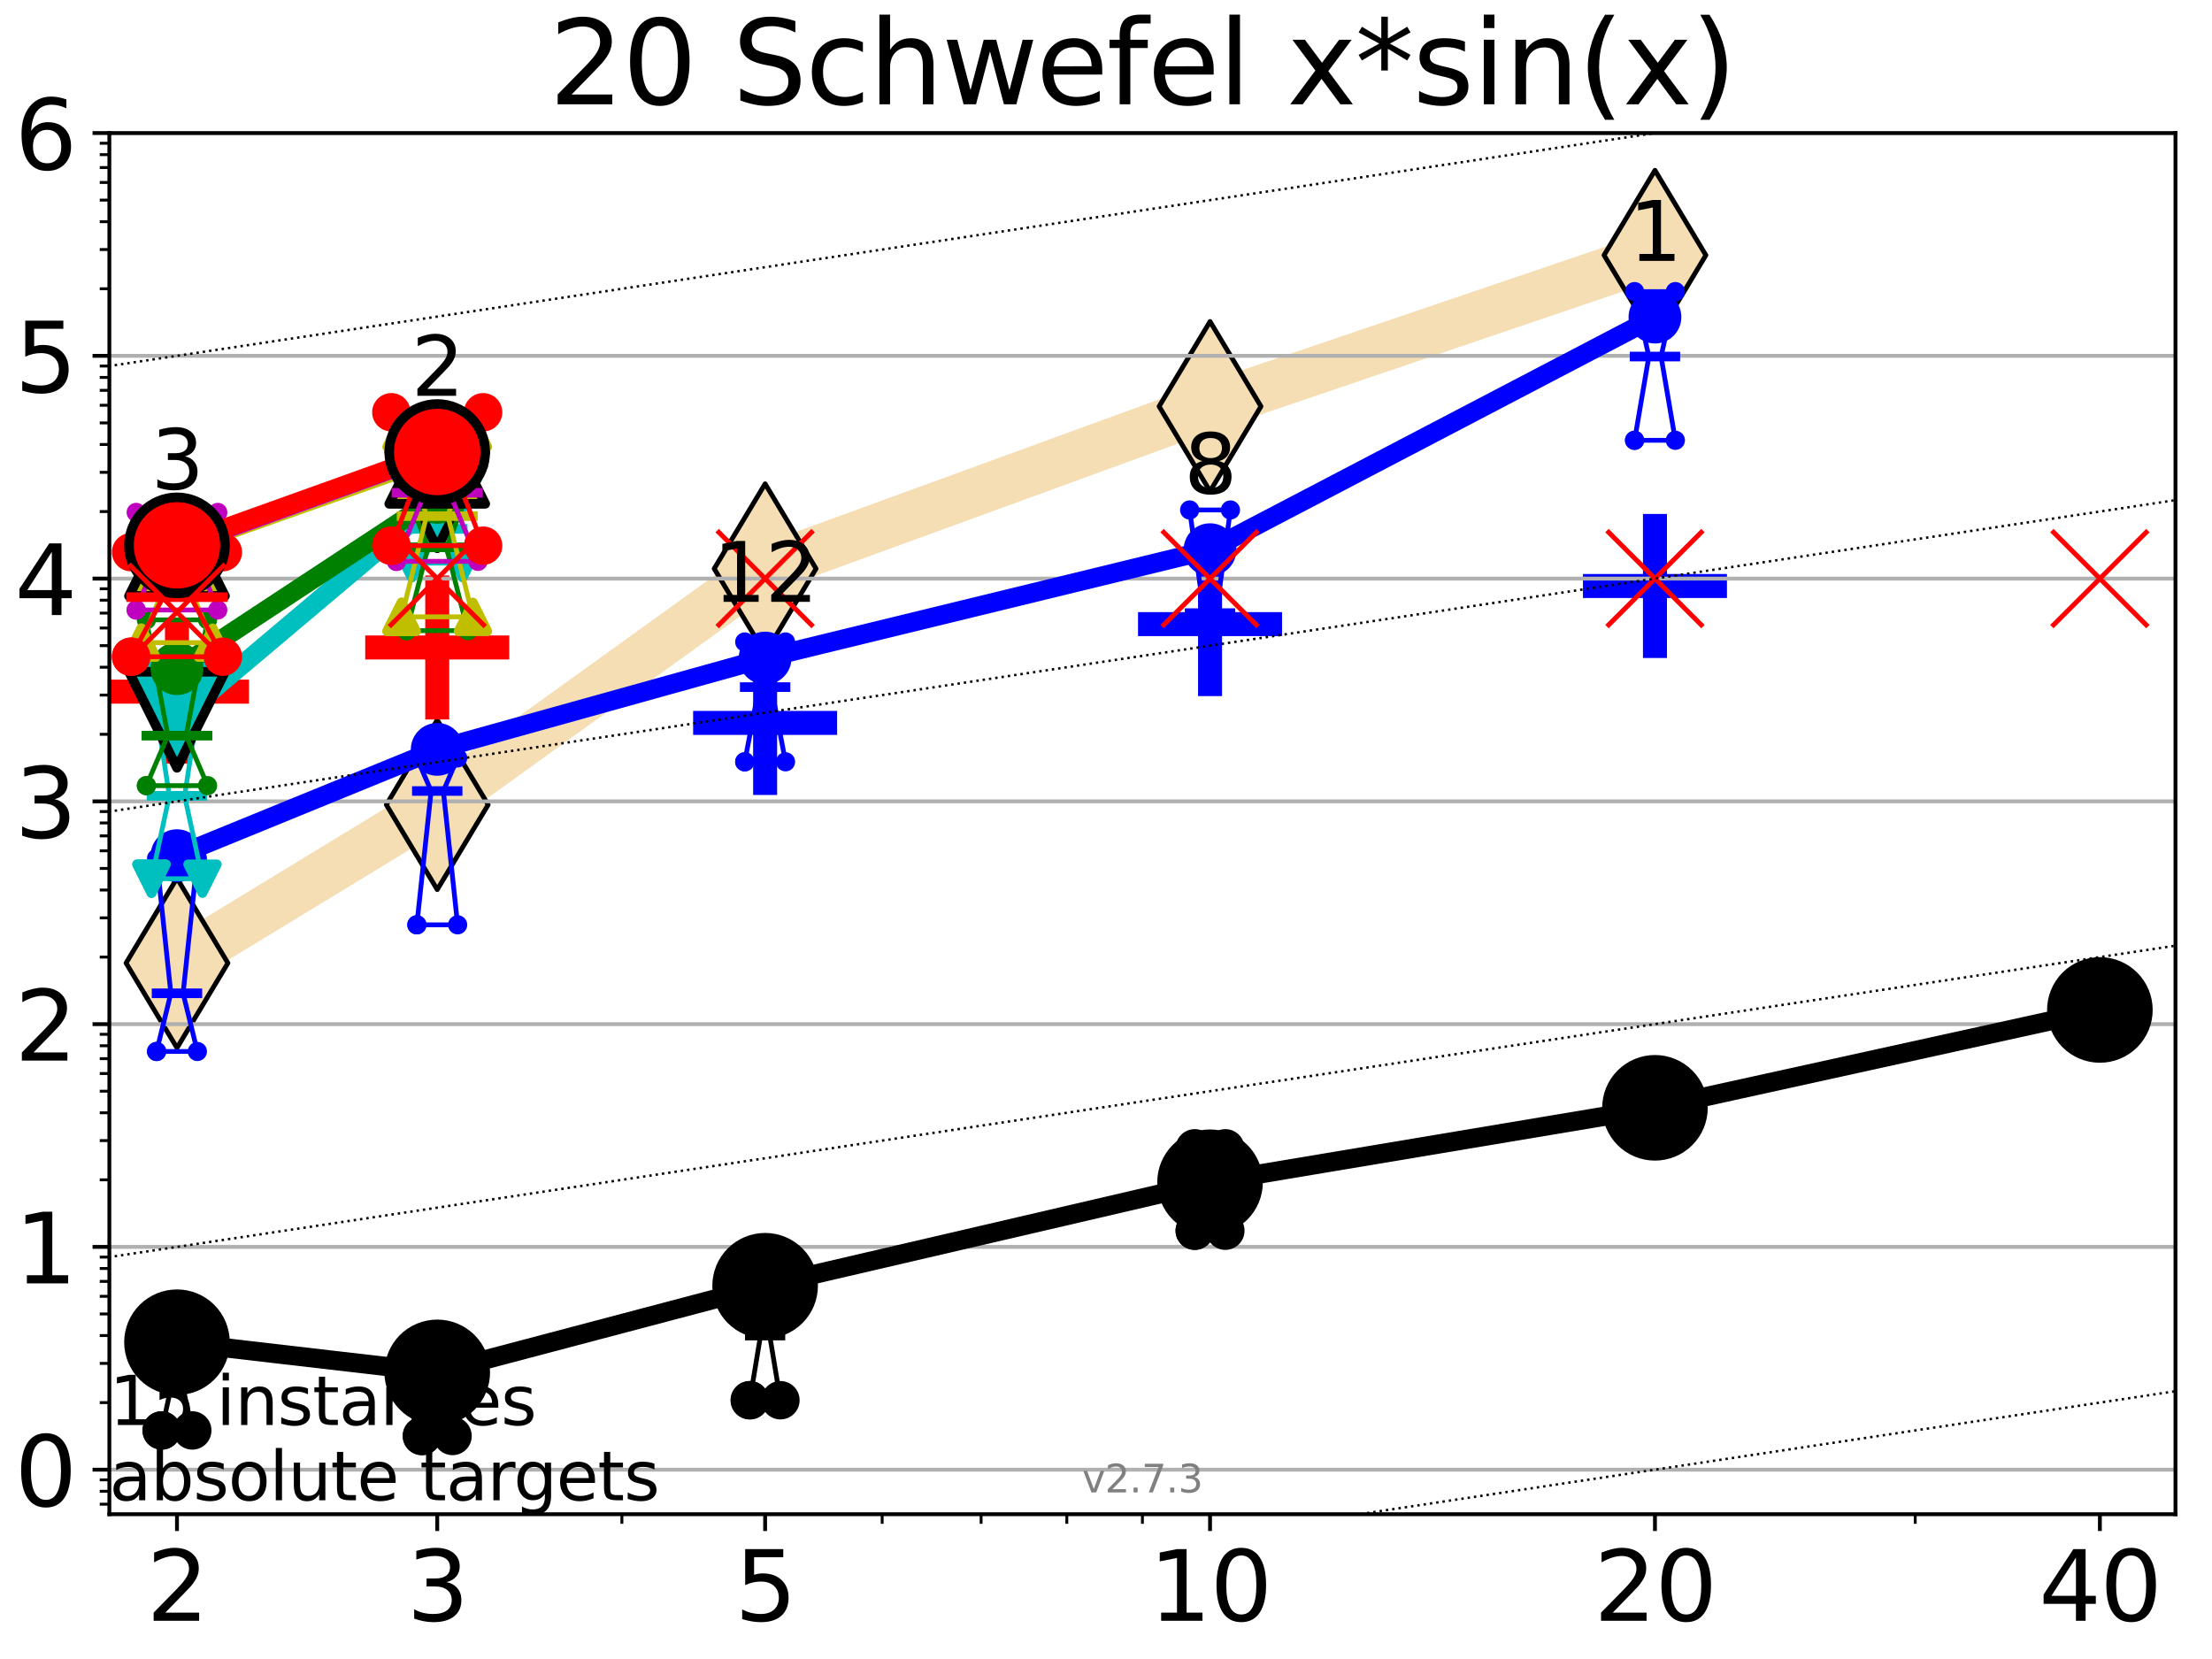 <?xml version="1.0" encoding="utf-8" standalone="no"?>
<!DOCTYPE svg PUBLIC "-//W3C//DTD SVG 1.1//EN"
  "http://www.w3.org/Graphics/SVG/1.1/DTD/svg11.dtd">
<svg xmlns:xlink="http://www.w3.org/1999/xlink" width="460.8pt" height="345.6pt" viewBox="0 0 460.8 345.6" xmlns="http://www.w3.org/2000/svg" version="1.1">
 <defs>
  <style type="text/css">*{stroke-linejoin: round; stroke-linecap: butt}</style>
 </defs>
 <g id="figure_1">
  <g id="patch_1">
   <path d="M 0 345.6 
L 460.8 345.6 
L 460.8 0 
L 0 0 
z
" style="fill: #ffffff"/>
  </g>
  <g id="axes_1">
   <g id="patch_2">
    <path d="M 22.78 315.44 
L 453.192 315.44 
L 453.192 27.72 
L 22.78 27.72 
z
" style="fill: #ffffff"/>
   </g>
   <g id="line2d_1">
    <path d="M 36.868 200.623 
L 91.085 167.643 
L 159.39 118.464 
L 252.074 84.655 
L 344.758 53.163 
" clip-path="url(#peea52e6ca9)" style="fill: none; stroke: #f5deb3; stroke-width: 10; stroke-linecap: square"/>
    <defs>
     <path id="m0d328865c9" d="M -0 17.678 
L 10.607 0 
L 0 -17.678 
L -10.607 -0 
z
" style="stroke: #000000; stroke-linejoin: miter"/>
    </defs>
    <g clip-path="url(#peea52e6ca9)">
     <use xlink:href="#m0d328865c9" x="36.868" y="200.623" style="fill: #f5deb3; stroke: #000000; stroke-linejoin: miter"/>
     <use xlink:href="#m0d328865c9" x="91.085" y="167.643" style="fill: #f5deb3; stroke: #000000; stroke-linejoin: miter"/>
     <use xlink:href="#m0d328865c9" x="159.39" y="118.464" style="fill: #f5deb3; stroke: #000000; stroke-linejoin: miter"/>
     <use xlink:href="#m0d328865c9" x="252.074" y="84.655" style="fill: #f5deb3; stroke: #000000; stroke-linejoin: miter"/>
     <use xlink:href="#m0d328865c9" x="344.758" y="53.163" style="fill: #f5deb3; stroke: #000000; stroke-linejoin: miter"/>
    </g>
   </g>
   <g id="line2d_2">
    <defs>
     <path id="m5d2bc24c48" d="M -15 0 
L 15 0 
M 0 15 
L 0 -15 
" style="stroke: #ff0000; stroke-width: 5"/>
    </defs>
    <g clip-path="url(#peea52e6ca9)">
     <use xlink:href="#m5d2bc24c48" x="36.868" y="144.082" style="fill: #ff0000; stroke: #ff0000; stroke-width: 5"/>
    </g>
   </g>
   <g id="line2d_3">
    <g clip-path="url(#peea52e6ca9)">
     <use xlink:href="#m5d2bc24c48" x="91.085" y="134.881" style="fill: #ff0000; stroke: #ff0000; stroke-width: 5"/>
    </g>
   </g>
   <g id="line2d_4">
    <defs>
     <path id="m155b4a20a1" d="M -15 0 
L 15 0 
M 0 15 
L 0 -15 
" style="stroke: #0000ff; stroke-width: 5"/>
    </defs>
    <g clip-path="url(#peea52e6ca9)">
     <use xlink:href="#m155b4a20a1" x="159.39" y="150.6" style="fill: #0000ff; stroke: #0000ff; stroke-width: 5"/>
    </g>
   </g>
   <g id="line2d_5">
    <g clip-path="url(#peea52e6ca9)">
     <use xlink:href="#m155b4a20a1" x="252.074" y="130.013" style="fill: #0000ff; stroke: #0000ff; stroke-width: 5"/>
    </g>
   </g>
   <g id="line2d_6">
    <g clip-path="url(#peea52e6ca9)">
     <use xlink:href="#m155b4a20a1" x="344.758" y="122.071" style="fill: #0000ff; stroke: #0000ff; stroke-width: 5"/>
    </g>
   </g>
   <g id="matplotlib.axis_1">
    <g id="xtick_1">
     <g id="line2d_7">
      <defs>
       <path id="m7c461a408d" d="M 0 0 
L 0 3.5 
" style="stroke: #000000; stroke-width: 0.8"/>
      </defs>
      <g>
       <use xlink:href="#m7c461a408d" x="36.868" y="315.44" style="stroke: #000000; stroke-width: 0.8"/>
      </g>
     </g>
     <g id="text_1">
      <!-- 2 -->
      <g transform="translate(30.506 337.637) scale(0.2 -0.2)">
       <defs>
        <path id="DejaVuSans-32" d="M 1228 531 
L 3431 531 
L 3431 0 
L 469 0 
L 469 531 
Q 828 903 1448 1529 
Q 2069 2156 2228 2338 
Q 2531 2678 2651 2914 
Q 2772 3150 2772 3378 
Q 2772 3750 2511 3984 
Q 2250 4219 1831 4219 
Q 1534 4219 1204 4116 
Q 875 4013 500 3803 
L 500 4441 
Q 881 4594 1212 4672 
Q 1544 4750 1819 4750 
Q 2544 4750 2975 4387 
Q 3406 4025 3406 3419 
Q 3406 3131 3298 2873 
Q 3191 2616 2906 2266 
Q 2828 2175 2409 1742 
Q 1991 1309 1228 531 
z
" transform="scale(0.016)"/>
       </defs>
       <use xlink:href="#DejaVuSans-32"/>
      </g>
     </g>
    </g>
    <g id="xtick_2">
     <g id="line2d_8">
      <g>
       <use xlink:href="#m7c461a408d" x="91.085" y="315.44" style="stroke: #000000; stroke-width: 0.8"/>
      </g>
     </g>
     <g id="text_2">
      <!-- 3 -->
      <g transform="translate(84.723 337.637) scale(0.2 -0.2)">
       <defs>
        <path id="DejaVuSans-33" d="M 2597 2516 
Q 3050 2419 3304 2112 
Q 3559 1806 3559 1356 
Q 3559 666 3084 287 
Q 2609 -91 1734 -91 
Q 1441 -91 1130 -33 
Q 819 25 488 141 
L 488 750 
Q 750 597 1062 519 
Q 1375 441 1716 441 
Q 2309 441 2620 675 
Q 2931 909 2931 1356 
Q 2931 1769 2642 2001 
Q 2353 2234 1838 2234 
L 1294 2234 
L 1294 2753 
L 1863 2753 
Q 2328 2753 2575 2939 
Q 2822 3125 2822 3475 
Q 2822 3834 2567 4026 
Q 2313 4219 1838 4219 
Q 1578 4219 1281 4162 
Q 984 4106 628 3988 
L 628 4550 
Q 988 4650 1302 4700 
Q 1616 4750 1894 4750 
Q 2613 4750 3031 4423 
Q 3450 4097 3450 3541 
Q 3450 3153 3228 2886 
Q 3006 2619 2597 2516 
z
" transform="scale(0.016)"/>
       </defs>
       <use xlink:href="#DejaVuSans-33"/>
      </g>
     </g>
    </g>
    <g id="xtick_3">
     <g id="line2d_9">
      <g>
       <use xlink:href="#m7c461a408d" x="159.39" y="315.44" style="stroke: #000000; stroke-width: 0.8"/>
      </g>
     </g>
     <g id="text_3">
      <!-- 5 -->
      <g transform="translate(153.028 337.637) scale(0.2 -0.2)">
       <defs>
        <path id="DejaVuSans-35" d="M 691 4666 
L 3169 4666 
L 3169 4134 
L 1269 4134 
L 1269 2991 
Q 1406 3038 1543 3061 
Q 1681 3084 1819 3084 
Q 2600 3084 3056 2656 
Q 3513 2228 3513 1497 
Q 3513 744 3044 326 
Q 2575 -91 1722 -91 
Q 1428 -91 1123 -41 
Q 819 9 494 109 
L 494 744 
Q 775 591 1075 516 
Q 1375 441 1709 441 
Q 2250 441 2565 725 
Q 2881 1009 2881 1497 
Q 2881 1984 2565 2268 
Q 2250 2553 1709 2553 
Q 1456 2553 1204 2497 
Q 953 2441 691 2322 
L 691 4666 
z
" transform="scale(0.016)"/>
       </defs>
       <use xlink:href="#DejaVuSans-35"/>
      </g>
     </g>
    </g>
    <g id="xtick_4">
     <g id="line2d_10">
      <g>
       <use xlink:href="#m7c461a408d" x="252.074" y="315.44" style="stroke: #000000; stroke-width: 0.8"/>
      </g>
     </g>
     <g id="text_4">
      <!-- 10 -->
      <g transform="translate(239.349 337.637) scale(0.2 -0.2)">
       <defs>
        <path id="DejaVuSans-31" d="M 794 531 
L 1825 531 
L 1825 4091 
L 703 3866 
L 703 4441 
L 1819 4666 
L 2450 4666 
L 2450 531 
L 3481 531 
L 3481 0 
L 794 0 
L 794 531 
z
" transform="scale(0.016)"/>
        <path id="DejaVuSans-30" d="M 2034 4250 
Q 1547 4250 1301 3770 
Q 1056 3291 1056 2328 
Q 1056 1369 1301 889 
Q 1547 409 2034 409 
Q 2525 409 2770 889 
Q 3016 1369 3016 2328 
Q 3016 3291 2770 3770 
Q 2525 4250 2034 4250 
z
M 2034 4750 
Q 2819 4750 3233 4129 
Q 3647 3509 3647 2328 
Q 3647 1150 3233 529 
Q 2819 -91 2034 -91 
Q 1250 -91 836 529 
Q 422 1150 422 2328 
Q 422 3509 836 4129 
Q 1250 4750 2034 4750 
z
" transform="scale(0.016)"/>
       </defs>
       <use xlink:href="#DejaVuSans-31"/>
       <use xlink:href="#DejaVuSans-30" transform="translate(63.623 0)"/>
      </g>
     </g>
    </g>
    <g id="xtick_5">
     <g id="line2d_11">
      <g>
       <use xlink:href="#m7c461a408d" x="344.758" y="315.44" style="stroke: #000000; stroke-width: 0.8"/>
      </g>
     </g>
     <g id="text_5">
      <!-- 20 -->
      <g transform="translate(332.033 337.637) scale(0.2 -0.2)">
       <use xlink:href="#DejaVuSans-32"/>
       <use xlink:href="#DejaVuSans-30" transform="translate(63.623 0)"/>
      </g>
     </g>
    </g>
    <g id="xtick_6">
     <g id="line2d_12">
      <g>
       <use xlink:href="#m7c461a408d" x="437.443" y="315.44" style="stroke: #000000; stroke-width: 0.8"/>
      </g>
     </g>
     <g id="text_6">
      <!-- 40 -->
      <g transform="translate(424.718 337.637) scale(0.2 -0.2)">
       <defs>
        <path id="DejaVuSans-34" d="M 2419 4116 
L 825 1625 
L 2419 1625 
L 2419 4116 
z
M 2253 4666 
L 3047 4666 
L 3047 1625 
L 3713 1625 
L 3713 1100 
L 3047 1100 
L 3047 0 
L 2419 0 
L 2419 1100 
L 313 1100 
L 313 1709 
L 2253 4666 
z
" transform="scale(0.016)"/>
       </defs>
       <use xlink:href="#DejaVuSans-34"/>
       <use xlink:href="#DejaVuSans-30" transform="translate(63.623 0)"/>
      </g>
     </g>
    </g>
    <g id="xtick_7">
     <g id="line2d_13">
      <defs>
       <path id="mb90a5554f3" d="M 0 0 
L 0 2 
" style="stroke: #000000; stroke-width: 0.6"/>
      </defs>
      <g>
       <use xlink:href="#mb90a5554f3" x="129.552" y="315.44" style="stroke: #000000; stroke-width: 0.6"/>
      </g>
     </g>
    </g>
    <g id="xtick_8">
     <g id="line2d_14">
      <g>
       <use xlink:href="#mb90a5554f3" x="183.769" y="315.44" style="stroke: #000000; stroke-width: 0.6"/>
      </g>
     </g>
    </g>
    <g id="xtick_9">
     <g id="line2d_15">
      <g>
       <use xlink:href="#mb90a5554f3" x="204.381" y="315.44" style="stroke: #000000; stroke-width: 0.6"/>
      </g>
     </g>
    </g>
    <g id="xtick_10">
     <g id="line2d_16">
      <g>
       <use xlink:href="#mb90a5554f3" x="222.237" y="315.44" style="stroke: #000000; stroke-width: 0.6"/>
      </g>
     </g>
    </g>
    <g id="xtick_11">
     <g id="line2d_17">
      <g>
       <use xlink:href="#mb90a5554f3" x="237.986" y="315.44" style="stroke: #000000; stroke-width: 0.6"/>
      </g>
     </g>
    </g>
    <g id="xtick_12">
     <g id="line2d_18">
      <g>
       <use xlink:href="#mb90a5554f3" x="398.975" y="315.44" style="stroke: #000000; stroke-width: 0.6"/>
      </g>
     </g>
    </g>
   </g>
   <g id="matplotlib.axis_2">
    <g id="ytick_1">
     <g id="line2d_19">
      <path d="M 22.78 306.159 
L 453.192 306.159 
" clip-path="url(#peea52e6ca9)" style="fill: none; stroke: #b0b0b0; stroke-width: 0.8; stroke-linecap: square"/>
     </g>
     <g id="line2d_20">
      <defs>
       <path id="m084c25528e" d="M 0 0 
L -3.5 0 
" style="stroke: #000000; stroke-width: 0.8"/>
      </defs>
      <g>
       <use xlink:href="#m084c25528e" x="22.78" y="306.159" style="stroke: #000000; stroke-width: 0.8"/>
      </g>
     </g>
     <g id="text_7">
      <!-- 0 -->
      <g transform="translate(3.055 313.757) scale(0.2 -0.2)">
       <use xlink:href="#DejaVuSans-30"/>
      </g>
     </g>
    </g>
    <g id="ytick_2">
     <g id="line2d_21">
      <path d="M 22.78 259.752 
L 453.192 259.752 
" clip-path="url(#peea52e6ca9)" style="fill: none; stroke: #b0b0b0; stroke-width: 0.8; stroke-linecap: square"/>
     </g>
     <g id="line2d_22">
      <g>
       <use xlink:href="#m084c25528e" x="22.78" y="259.752" style="stroke: #000000; stroke-width: 0.8"/>
      </g>
     </g>
     <g id="text_8">
      <!-- 1 -->
      <g transform="translate(3.055 267.351) scale(0.2 -0.2)">
       <use xlink:href="#DejaVuSans-31"/>
      </g>
     </g>
    </g>
    <g id="ytick_3">
     <g id="line2d_23">
      <path d="M 22.78 213.346 
L 453.192 213.346 
" clip-path="url(#peea52e6ca9)" style="fill: none; stroke: #b0b0b0; stroke-width: 0.8; stroke-linecap: square"/>
     </g>
     <g id="line2d_24">
      <g>
       <use xlink:href="#m084c25528e" x="22.78" y="213.346" style="stroke: #000000; stroke-width: 0.8"/>
      </g>
     </g>
     <g id="text_9">
      <!-- 2 -->
      <g transform="translate(3.055 220.944) scale(0.2 -0.2)">
       <use xlink:href="#DejaVuSans-32"/>
      </g>
     </g>
    </g>
    <g id="ytick_4">
     <g id="line2d_25">
      <path d="M 22.78 166.939 
L 453.192 166.939 
" clip-path="url(#peea52e6ca9)" style="fill: none; stroke: #b0b0b0; stroke-width: 0.8; stroke-linecap: square"/>
     </g>
     <g id="line2d_26">
      <g>
       <use xlink:href="#m084c25528e" x="22.78" y="166.939" style="stroke: #000000; stroke-width: 0.8"/>
      </g>
     </g>
     <g id="text_10">
      <!-- 3 -->
      <g transform="translate(3.055 174.538) scale(0.2 -0.2)">
       <use xlink:href="#DejaVuSans-33"/>
      </g>
     </g>
    </g>
    <g id="ytick_5">
     <g id="line2d_27">
      <path d="M 22.78 120.533 
L 453.192 120.533 
" clip-path="url(#peea52e6ca9)" style="fill: none; stroke: #b0b0b0; stroke-width: 0.8; stroke-linecap: square"/>
     </g>
     <g id="line2d_28">
      <g>
       <use xlink:href="#m084c25528e" x="22.78" y="120.533" style="stroke: #000000; stroke-width: 0.8"/>
      </g>
     </g>
     <g id="text_11">
      <!-- 4 -->
      <g transform="translate(3.055 128.131) scale(0.2 -0.2)">
       <use xlink:href="#DejaVuSans-34"/>
      </g>
     </g>
    </g>
    <g id="ytick_6">
     <g id="line2d_29">
      <path d="M 22.78 74.126 
L 453.192 74.126 
" clip-path="url(#peea52e6ca9)" style="fill: none; stroke: #b0b0b0; stroke-width: 0.8; stroke-linecap: square"/>
     </g>
     <g id="line2d_30">
      <g>
       <use xlink:href="#m084c25528e" x="22.78" y="74.126" style="stroke: #000000; stroke-width: 0.8"/>
      </g>
     </g>
     <g id="text_12">
      <!-- 5 -->
      <g transform="translate(3.055 81.725) scale(0.2 -0.2)">
       <use xlink:href="#DejaVuSans-35"/>
      </g>
     </g>
    </g>
    <g id="ytick_7">
     <g id="line2d_31">
      <path d="M 22.78 27.72 
L 453.192 27.72 
" clip-path="url(#peea52e6ca9)" style="fill: none; stroke: #b0b0b0; stroke-width: 0.8; stroke-linecap: square"/>
     </g>
     <g id="line2d_32">
      <g>
       <use xlink:href="#m084c25528e" x="22.78" y="27.72" style="stroke: #000000; stroke-width: 0.8"/>
      </g>
     </g>
     <g id="text_13">
      <!-- 6 -->
      <g transform="translate(3.055 35.318) scale(0.2 -0.2)">
       <defs>
        <path id="DejaVuSans-36" d="M 2113 2584 
Q 1688 2584 1439 2293 
Q 1191 2003 1191 1497 
Q 1191 994 1439 701 
Q 1688 409 2113 409 
Q 2538 409 2786 701 
Q 3034 994 3034 1497 
Q 3034 2003 2786 2293 
Q 2538 2584 2113 2584 
z
M 3366 4563 
L 3366 3988 
Q 3128 4100 2886 4159 
Q 2644 4219 2406 4219 
Q 1781 4219 1451 3797 
Q 1122 3375 1075 2522 
Q 1259 2794 1537 2939 
Q 1816 3084 2150 3084 
Q 2853 3084 3261 2657 
Q 3669 2231 3669 1497 
Q 3669 778 3244 343 
Q 2819 -91 2113 -91 
Q 1303 -91 875 529 
Q 447 1150 447 2328 
Q 447 3434 972 4092 
Q 1497 4750 2381 4750 
Q 2619 4750 2861 4703 
Q 3103 4656 3366 4563 
z
" transform="scale(0.016)"/>
       </defs>
       <use xlink:href="#DejaVuSans-36"/>
      </g>
     </g>
    </g>
    <g id="ytick_8">
     <g id="line2d_33">
      <defs>
       <path id="m3e885107ff" d="M 0 0 
L -2 0 
" style="stroke: #000000; stroke-width: 0.6"/>
      </defs>
      <g>
       <use xlink:href="#m3e885107ff" x="22.78" y="313.347" style="stroke: #000000; stroke-width: 0.6"/>
      </g>
     </g>
    </g>
    <g id="ytick_9">
     <g id="line2d_34">
      <g>
       <use xlink:href="#m3e885107ff" x="22.78" y="310.656" style="stroke: #000000; stroke-width: 0.6"/>
      </g>
     </g>
    </g>
    <g id="ytick_10">
     <g id="line2d_35">
      <g>
       <use xlink:href="#m3e885107ff" x="22.78" y="308.282" style="stroke: #000000; stroke-width: 0.6"/>
      </g>
     </g>
    </g>
    <g id="ytick_11">
     <g id="line2d_36">
      <g>
       <use xlink:href="#m3e885107ff" x="22.78" y="292.189" style="stroke: #000000; stroke-width: 0.6"/>
      </g>
     </g>
    </g>
    <g id="ytick_12">
     <g id="line2d_37">
      <g>
       <use xlink:href="#m3e885107ff" x="22.78" y="284.017" style="stroke: #000000; stroke-width: 0.6"/>
      </g>
     </g>
    </g>
    <g id="ytick_13">
     <g id="line2d_38">
      <g>
       <use xlink:href="#m3e885107ff" x="22.78" y="278.219" style="stroke: #000000; stroke-width: 0.6"/>
      </g>
     </g>
    </g>
    <g id="ytick_14">
     <g id="line2d_39">
      <g>
       <use xlink:href="#m3e885107ff" x="22.78" y="273.722" style="stroke: #000000; stroke-width: 0.6"/>
      </g>
     </g>
    </g>
    <g id="ytick_15">
     <g id="line2d_40">
      <g>
       <use xlink:href="#m3e885107ff" x="22.78" y="270.047" style="stroke: #000000; stroke-width: 0.6"/>
      </g>
     </g>
    </g>
    <g id="ytick_16">
     <g id="line2d_41">
      <g>
       <use xlink:href="#m3e885107ff" x="22.78" y="266.941" style="stroke: #000000; stroke-width: 0.6"/>
      </g>
     </g>
    </g>
    <g id="ytick_17">
     <g id="line2d_42">
      <g>
       <use xlink:href="#m3e885107ff" x="22.78" y="264.25" style="stroke: #000000; stroke-width: 0.6"/>
      </g>
     </g>
    </g>
    <g id="ytick_18">
     <g id="line2d_43">
      <g>
       <use xlink:href="#m3e885107ff" x="22.78" y="261.876" style="stroke: #000000; stroke-width: 0.6"/>
      </g>
     </g>
    </g>
    <g id="ytick_19">
     <g id="line2d_44">
      <g>
       <use xlink:href="#m3e885107ff" x="22.78" y="245.783" style="stroke: #000000; stroke-width: 0.6"/>
      </g>
     </g>
    </g>
    <g id="ytick_20">
     <g id="line2d_45">
      <g>
       <use xlink:href="#m3e885107ff" x="22.78" y="237.611" style="stroke: #000000; stroke-width: 0.6"/>
      </g>
     </g>
    </g>
    <g id="ytick_21">
     <g id="line2d_46">
      <g>
       <use xlink:href="#m3e885107ff" x="22.78" y="231.813" style="stroke: #000000; stroke-width: 0.6"/>
      </g>
     </g>
    </g>
    <g id="ytick_22">
     <g id="line2d_47">
      <g>
       <use xlink:href="#m3e885107ff" x="22.78" y="227.316" style="stroke: #000000; stroke-width: 0.6"/>
      </g>
     </g>
    </g>
    <g id="ytick_23">
     <g id="line2d_48">
      <g>
       <use xlink:href="#m3e885107ff" x="22.78" y="223.641" style="stroke: #000000; stroke-width: 0.6"/>
      </g>
     </g>
    </g>
    <g id="ytick_24">
     <g id="line2d_49">
      <g>
       <use xlink:href="#m3e885107ff" x="22.78" y="220.534" style="stroke: #000000; stroke-width: 0.6"/>
      </g>
     </g>
    </g>
    <g id="ytick_25">
     <g id="line2d_50">
      <g>
       <use xlink:href="#m3e885107ff" x="22.78" y="217.843" style="stroke: #000000; stroke-width: 0.6"/>
      </g>
     </g>
    </g>
    <g id="ytick_26">
     <g id="line2d_51">
      <g>
       <use xlink:href="#m3e885107ff" x="22.78" y="215.469" style="stroke: #000000; stroke-width: 0.6"/>
      </g>
     </g>
    </g>
    <g id="ytick_27">
     <g id="line2d_52">
      <g>
       <use xlink:href="#m3e885107ff" x="22.78" y="199.376" style="stroke: #000000; stroke-width: 0.6"/>
      </g>
     </g>
    </g>
    <g id="ytick_28">
     <g id="line2d_53">
      <g>
       <use xlink:href="#m3e885107ff" x="22.78" y="191.204" style="stroke: #000000; stroke-width: 0.6"/>
      </g>
     </g>
    </g>
    <g id="ytick_29">
     <g id="line2d_54">
      <g>
       <use xlink:href="#m3e885107ff" x="22.78" y="185.406" style="stroke: #000000; stroke-width: 0.6"/>
      </g>
     </g>
    </g>
    <g id="ytick_30">
     <g id="line2d_55">
      <g>
       <use xlink:href="#m3e885107ff" x="22.78" y="180.909" style="stroke: #000000; stroke-width: 0.6"/>
      </g>
     </g>
    </g>
    <g id="ytick_31">
     <g id="line2d_56">
      <g>
       <use xlink:href="#m3e885107ff" x="22.78" y="177.235" style="stroke: #000000; stroke-width: 0.6"/>
      </g>
     </g>
    </g>
    <g id="ytick_32">
     <g id="line2d_57">
      <g>
       <use xlink:href="#m3e885107ff" x="22.78" y="174.128" style="stroke: #000000; stroke-width: 0.6"/>
      </g>
     </g>
    </g>
    <g id="ytick_33">
     <g id="line2d_58">
      <g>
       <use xlink:href="#m3e885107ff" x="22.78" y="171.437" style="stroke: #000000; stroke-width: 0.6"/>
      </g>
     </g>
    </g>
    <g id="ytick_34">
     <g id="line2d_59">
      <g>
       <use xlink:href="#m3e885107ff" x="22.78" y="169.063" style="stroke: #000000; stroke-width: 0.6"/>
      </g>
     </g>
    </g>
    <g id="ytick_35">
     <g id="line2d_60">
      <g>
       <use xlink:href="#m3e885107ff" x="22.78" y="152.97" style="stroke: #000000; stroke-width: 0.6"/>
      </g>
     </g>
    </g>
    <g id="ytick_36">
     <g id="line2d_61">
      <g>
       <use xlink:href="#m3e885107ff" x="22.78" y="144.798" style="stroke: #000000; stroke-width: 0.6"/>
      </g>
     </g>
    </g>
    <g id="ytick_37">
     <g id="line2d_62">
      <g>
       <use xlink:href="#m3e885107ff" x="22.78" y="139" style="stroke: #000000; stroke-width: 0.6"/>
      </g>
     </g>
    </g>
    <g id="ytick_38">
     <g id="line2d_63">
      <g>
       <use xlink:href="#m3e885107ff" x="22.78" y="134.503" style="stroke: #000000; stroke-width: 0.6"/>
      </g>
     </g>
    </g>
    <g id="ytick_39">
     <g id="line2d_64">
      <g>
       <use xlink:href="#m3e885107ff" x="22.78" y="130.828" style="stroke: #000000; stroke-width: 0.6"/>
      </g>
     </g>
    </g>
    <g id="ytick_40">
     <g id="line2d_65">
      <g>
       <use xlink:href="#m3e885107ff" x="22.78" y="127.721" style="stroke: #000000; stroke-width: 0.6"/>
      </g>
     </g>
    </g>
    <g id="ytick_41">
     <g id="line2d_66">
      <g>
       <use xlink:href="#m3e885107ff" x="22.78" y="125.03" style="stroke: #000000; stroke-width: 0.6"/>
      </g>
     </g>
    </g>
    <g id="ytick_42">
     <g id="line2d_67">
      <g>
       <use xlink:href="#m3e885107ff" x="22.78" y="122.656" style="stroke: #000000; stroke-width: 0.6"/>
      </g>
     </g>
    </g>
    <g id="ytick_43">
     <g id="line2d_68">
      <g>
       <use xlink:href="#m3e885107ff" x="22.78" y="106.563" style="stroke: #000000; stroke-width: 0.6"/>
      </g>
     </g>
    </g>
    <g id="ytick_44">
     <g id="line2d_69">
      <g>
       <use xlink:href="#m3e885107ff" x="22.78" y="98.391" style="stroke: #000000; stroke-width: 0.6"/>
      </g>
     </g>
    </g>
    <g id="ytick_45">
     <g id="line2d_70">
      <g>
       <use xlink:href="#m3e885107ff" x="22.78" y="92.593" style="stroke: #000000; stroke-width: 0.6"/>
      </g>
     </g>
    </g>
    <g id="ytick_46">
     <g id="line2d_71">
      <g>
       <use xlink:href="#m3e885107ff" x="22.78" y="88.096" style="stroke: #000000; stroke-width: 0.6"/>
      </g>
     </g>
    </g>
    <g id="ytick_47">
     <g id="line2d_72">
      <g>
       <use xlink:href="#m3e885107ff" x="22.78" y="84.422" style="stroke: #000000; stroke-width: 0.6"/>
      </g>
     </g>
    </g>
    <g id="ytick_48">
     <g id="line2d_73">
      <g>
       <use xlink:href="#m3e885107ff" x="22.78" y="81.315" style="stroke: #000000; stroke-width: 0.6"/>
      </g>
     </g>
    </g>
    <g id="ytick_49">
     <g id="line2d_74">
      <g>
       <use xlink:href="#m3e885107ff" x="22.78" y="78.624" style="stroke: #000000; stroke-width: 0.6"/>
      </g>
     </g>
    </g>
    <g id="ytick_50">
     <g id="line2d_75">
      <g>
       <use xlink:href="#m3e885107ff" x="22.78" y="76.25" style="stroke: #000000; stroke-width: 0.6"/>
      </g>
     </g>
    </g>
    <g id="ytick_51">
     <g id="line2d_76">
      <g>
       <use xlink:href="#m3e885107ff" x="22.78" y="60.157" style="stroke: #000000; stroke-width: 0.6"/>
      </g>
     </g>
    </g>
    <g id="ytick_52">
     <g id="line2d_77">
      <g>
       <use xlink:href="#m3e885107ff" x="22.78" y="51.985" style="stroke: #000000; stroke-width: 0.6"/>
      </g>
     </g>
    </g>
    <g id="ytick_53">
     <g id="line2d_78">
      <g>
       <use xlink:href="#m3e885107ff" x="22.78" y="46.187" style="stroke: #000000; stroke-width: 0.6"/>
      </g>
     </g>
    </g>
    <g id="ytick_54">
     <g id="line2d_79">
      <g>
       <use xlink:href="#m3e885107ff" x="22.78" y="41.69" style="stroke: #000000; stroke-width: 0.6"/>
      </g>
     </g>
    </g>
    <g id="ytick_55">
     <g id="line2d_80">
      <g>
       <use xlink:href="#m3e885107ff" x="22.78" y="38.015" style="stroke: #000000; stroke-width: 0.6"/>
      </g>
     </g>
    </g>
    <g id="ytick_56">
     <g id="line2d_81">
      <g>
       <use xlink:href="#m3e885107ff" x="22.78" y="34.908" style="stroke: #000000; stroke-width: 0.6"/>
      </g>
     </g>
    </g>
    <g id="ytick_57">
     <g id="line2d_82">
      <g>
       <use xlink:href="#m3e885107ff" x="22.78" y="32.217" style="stroke: #000000; stroke-width: 0.6"/>
      </g>
     </g>
    </g>
    <g id="ytick_58">
     <g id="line2d_83">
      <g>
       <use xlink:href="#m3e885107ff" x="22.78" y="29.843" style="stroke: #000000; stroke-width: 0.6"/>
      </g>
     </g>
    </g>
   </g>
   <g id="line2d_84">
    <path d="M 33.682 297.987 
L 35.912 287.692 
L 33.682 281.643 
L 40.054 281.643 
L 37.824 287.692 
L 40.054 297.987 
L 33.682 297.987 
" clip-path="url(#peea52e6ca9)" style="fill: none; stroke: #000000; stroke-linecap: square"/>
   </g>
   <g id="line2d_85">
    <path d="M 33.682 297.987 
L 40.054 297.987 
L 40.054 281.643 
L 33.682 281.643 
L 33.682 297.987 
" clip-path="url(#peea52e6ca9)" style="fill: none"/>
    <defs>
     <path id="m743876466d" d="M 0 3 
C 0.796 3 1.559 2.684 2.121 2.121 
C 2.684 1.559 3 0.796 3 0 
C 3 -0.796 2.684 -1.559 2.121 -2.121 
C 1.559 -2.684 0.796 -3 0 -3 
C -0.796 -3 -1.559 -2.684 -2.121 -2.121 
C -2.684 -1.559 -3 -0.796 -3 0 
C -3 0.796 -2.684 1.559 -2.121 2.121 
C -1.559 2.684 -0.796 3 0 3 
z
" style="stroke: #000000; stroke-width: 2"/>
    </defs>
    <g clip-path="url(#peea52e6ca9)">
     <use xlink:href="#m743876466d" x="33.682" y="297.987" style="stroke: #000000; stroke-width: 2"/>
     <use xlink:href="#m743876466d" x="40.054" y="297.987" style="stroke: #000000; stroke-width: 2"/>
     <use xlink:href="#m743876466d" x="40.054" y="281.643" style="stroke: #000000; stroke-width: 2"/>
     <use xlink:href="#m743876466d" x="33.682" y="281.643" style="stroke: #000000; stroke-width: 2"/>
     <use xlink:href="#m743876466d" x="33.682" y="297.987" style="stroke: #000000; stroke-width: 2"/>
    </g>
   </g>
   <g id="line2d_86">
    <path d="M 33.682 287.692 
L 40.054 287.692 
" clip-path="url(#peea52e6ca9)" style="fill: none; stroke: #000000; stroke-width: 2; stroke-linecap: square"/>
   </g>
   <g id="line2d_87">
    <path d="M 87.899 299.139 
L 90.129 295.863 
L 87.899 282.928 
L 94.271 282.928 
L 92.041 295.863 
L 94.271 299.139 
L 87.899 299.139 
" clip-path="url(#peea52e6ca9)" style="fill: none; stroke: #000000; stroke-linecap: square"/>
   </g>
   <g id="line2d_88">
    <path d="M 87.899 299.139 
L 94.271 299.139 
L 94.271 282.928 
L 87.899 282.928 
L 87.899 299.139 
" clip-path="url(#peea52e6ca9)" style="fill: none"/>
    <g clip-path="url(#peea52e6ca9)">
     <use xlink:href="#m743876466d" x="87.899" y="299.139" style="stroke: #000000; stroke-width: 2"/>
     <use xlink:href="#m743876466d" x="94.271" y="299.139" style="stroke: #000000; stroke-width: 2"/>
     <use xlink:href="#m743876466d" x="94.271" y="282.928" style="stroke: #000000; stroke-width: 2"/>
     <use xlink:href="#m743876466d" x="87.899" y="282.928" style="stroke: #000000; stroke-width: 2"/>
     <use xlink:href="#m743876466d" x="87.899" y="299.139" style="stroke: #000000; stroke-width: 2"/>
    </g>
   </g>
   <g id="line2d_89">
    <path d="M 87.899 295.863 
L 94.271 295.863 
" clip-path="url(#peea52e6ca9)" style="fill: none; stroke: #000000; stroke-width: 2; stroke-linecap: square"/>
   </g>
   <g id="line2d_90">
    <path d="M 156.204 291.691 
L 158.434 278.219 
L 156.204 262.101 
L 162.576 262.101 
L 160.346 278.219 
L 162.576 291.691 
L 156.204 291.691 
" clip-path="url(#peea52e6ca9)" style="fill: none; stroke: #000000; stroke-linecap: square"/>
   </g>
   <g id="line2d_91">
    <path d="M 156.204 291.691 
L 162.576 291.691 
L 162.576 262.101 
L 156.204 262.101 
L 156.204 291.691 
" clip-path="url(#peea52e6ca9)" style="fill: none"/>
    <g clip-path="url(#peea52e6ca9)">
     <use xlink:href="#m743876466d" x="156.204" y="291.691" style="stroke: #000000; stroke-width: 2"/>
     <use xlink:href="#m743876466d" x="162.576" y="291.691" style="stroke: #000000; stroke-width: 2"/>
     <use xlink:href="#m743876466d" x="162.576" y="262.101" style="stroke: #000000; stroke-width: 2"/>
     <use xlink:href="#m743876466d" x="156.204" y="262.101" style="stroke: #000000; stroke-width: 2"/>
     <use xlink:href="#m743876466d" x="156.204" y="291.691" style="stroke: #000000; stroke-width: 2"/>
    </g>
   </g>
   <g id="line2d_92">
    <path d="M 156.204 278.219 
L 162.576 278.219 
" clip-path="url(#peea52e6ca9)" style="fill: none; stroke: #000000; stroke-width: 2; stroke-linecap: square"/>
   </g>
   <g id="line2d_93">
    <path d="M 248.888 256.374 
L 251.118 246.605 
L 248.888 239.218 
L 255.26 239.218 
L 253.03 246.605 
L 255.26 256.374 
L 248.888 256.374 
" clip-path="url(#peea52e6ca9)" style="fill: none; stroke: #000000; stroke-linecap: square"/>
   </g>
   <g id="line2d_94">
    <path d="M 248.888 256.374 
L 255.26 256.374 
L 255.26 239.218 
L 248.888 239.218 
L 248.888 256.374 
" clip-path="url(#peea52e6ca9)" style="fill: none"/>
    <g clip-path="url(#peea52e6ca9)">
     <use xlink:href="#m743876466d" x="248.888" y="256.374" style="stroke: #000000; stroke-width: 2"/>
     <use xlink:href="#m743876466d" x="255.26" y="256.374" style="stroke: #000000; stroke-width: 2"/>
     <use xlink:href="#m743876466d" x="255.26" y="239.218" style="stroke: #000000; stroke-width: 2"/>
     <use xlink:href="#m743876466d" x="248.888" y="239.218" style="stroke: #000000; stroke-width: 2"/>
     <use xlink:href="#m743876466d" x="248.888" y="256.374" style="stroke: #000000; stroke-width: 2"/>
    </g>
   </g>
   <g id="line2d_95">
    <path d="M 248.888 246.605 
L 255.26 246.605 
" clip-path="url(#peea52e6ca9)" style="fill: none; stroke: #000000; stroke-width: 2; stroke-linecap: square"/>
   </g>
   <g id="line2d_96">
    <path d="M 341.572 234.346 
L 343.803 232.427 
L 341.572 228.472 
L 347.945 228.472 
L 345.714 232.427 
L 347.945 234.346 
L 341.572 234.346 
" clip-path="url(#peea52e6ca9)" style="fill: none; stroke: #000000; stroke-linecap: square"/>
   </g>
   <g id="line2d_97">
    <path d="M 341.572 234.346 
L 347.945 234.346 
L 347.945 228.472 
L 341.572 228.472 
L 341.572 234.346 
" clip-path="url(#peea52e6ca9)" style="fill: none"/>
    <g clip-path="url(#peea52e6ca9)">
     <use xlink:href="#m743876466d" x="341.572" y="234.346" style="stroke: #000000; stroke-width: 2"/>
     <use xlink:href="#m743876466d" x="347.945" y="234.346" style="stroke: #000000; stroke-width: 2"/>
     <use xlink:href="#m743876466d" x="347.945" y="228.472" style="stroke: #000000; stroke-width: 2"/>
     <use xlink:href="#m743876466d" x="341.572" y="228.472" style="stroke: #000000; stroke-width: 2"/>
     <use xlink:href="#m743876466d" x="341.572" y="234.346" style="stroke: #000000; stroke-width: 2"/>
    </g>
   </g>
   <g id="line2d_98">
    <path d="M 341.572 232.427 
L 347.945 232.427 
" clip-path="url(#peea52e6ca9)" style="fill: none; stroke: #000000; stroke-width: 2; stroke-linecap: square"/>
   </g>
   <g id="line2d_99">
    <path d="M 434.257 213.268 
L 436.487 210.342 
L 434.257 208.365 
L 440.629 208.365 
L 438.398 210.342 
L 440.629 213.268 
L 434.257 213.268 
" clip-path="url(#peea52e6ca9)" style="fill: none; stroke: #000000; stroke-linecap: square"/>
   </g>
   <g id="line2d_100">
    <path d="M 434.257 213.268 
L 440.629 213.268 
L 440.629 208.365 
L 434.257 208.365 
L 434.257 213.268 
" clip-path="url(#peea52e6ca9)" style="fill: none"/>
    <g clip-path="url(#peea52e6ca9)">
     <use xlink:href="#m743876466d" x="434.257" y="213.268" style="stroke: #000000; stroke-width: 2"/>
     <use xlink:href="#m743876466d" x="440.629" y="213.268" style="stroke: #000000; stroke-width: 2"/>
     <use xlink:href="#m743876466d" x="440.629" y="208.365" style="stroke: #000000; stroke-width: 2"/>
     <use xlink:href="#m743876466d" x="434.257" y="208.365" style="stroke: #000000; stroke-width: 2"/>
     <use xlink:href="#m743876466d" x="434.257" y="213.268" style="stroke: #000000; stroke-width: 2"/>
    </g>
   </g>
   <g id="line2d_101">
    <path d="M 434.257 210.342 
L 440.629 210.342 
" clip-path="url(#peea52e6ca9)" style="fill: none; stroke: #000000; stroke-width: 2; stroke-linecap: square"/>
   </g>
   <g id="line2d_102">
    <path d="M 36.868 279.61 
L 91.085 285.893 
" clip-path="url(#peea52e6ca9)" style="fill: none; stroke: #000000; stroke-width: 4; stroke-linecap: square"/>
   </g>
   <g id="line2d_103">
    <path d="M 91.085 285.893 
L 159.39 267.844 
" clip-path="url(#peea52e6ca9)" style="fill: none; stroke: #000000; stroke-width: 4; stroke-linecap: square"/>
   </g>
   <g id="line2d_104">
    <path d="M 159.39 267.844 
L 252.074 246.286 
" clip-path="url(#peea52e6ca9)" style="fill: none; stroke: #000000; stroke-width: 4; stroke-linecap: square"/>
   </g>
   <g id="line2d_105">
    <path d="M 252.074 246.286 
L 344.758 230.777 
" clip-path="url(#peea52e6ca9)" style="fill: none; stroke: #000000; stroke-width: 4; stroke-linecap: square"/>
   </g>
   <g id="line2d_106">
    <path d="M 344.758 230.777 
L 437.443 210.389 
" clip-path="url(#peea52e6ca9)" style="fill: none; stroke: #000000; stroke-width: 4; stroke-linecap: square"/>
   </g>
   <g id="line2d_107">
    <path d="M 36.868 279.61 
L 91.085 285.893 
L 159.39 267.844 
L 252.074 246.286 
L 344.758 230.777 
L 437.443 210.389 
" clip-path="url(#peea52e6ca9)" style="fill: none"/>
    <defs>
     <path id="mc73b33d8ab" d="M 0 10 
C 2.652 10 5.196 8.946 7.071 7.071 
C 8.946 5.196 10 2.652 10 0 
C 10 -2.652 8.946 -5.196 7.071 -7.071 
C 5.196 -8.946 2.652 -10 0 -10 
C -2.652 -10 -5.196 -8.946 -7.071 -7.071 
C -8.946 -5.196 -10 -2.652 -10 0 
C -10 2.652 -8.946 5.196 -7.071 7.071 
C -5.196 8.946 -2.652 10 0 10 
z
" style="stroke: #000000; stroke-width: 2"/>
    </defs>
    <g clip-path="url(#peea52e6ca9)">
     <use xlink:href="#mc73b33d8ab" x="36.868" y="279.61" style="stroke: #000000; stroke-width: 2"/>
     <use xlink:href="#mc73b33d8ab" x="91.085" y="285.893" style="stroke: #000000; stroke-width: 2"/>
     <use xlink:href="#mc73b33d8ab" x="159.39" y="267.844" style="stroke: #000000; stroke-width: 2"/>
     <use xlink:href="#mc73b33d8ab" x="252.074" y="246.286" style="stroke: #000000; stroke-width: 2"/>
     <use xlink:href="#mc73b33d8ab" x="344.758" y="230.777" style="stroke: #000000; stroke-width: 2"/>
     <use xlink:href="#mc73b33d8ab" x="437.443" y="210.389" style="stroke: #000000; stroke-width: 2"/>
    </g>
   </g>
   <g id="line2d_108">
    <path d="M 32.62 219.043 
L 35.594 206.928 
L 32.62 178.815 
L 41.116 178.815 
L 38.143 206.928 
L 41.116 219.043 
L 32.62 219.043 
" clip-path="url(#peea52e6ca9)" style="fill: none; stroke: #0000ff; stroke-linecap: square"/>
   </g>
   <g id="line2d_109">
    <path d="M 32.62 219.043 
L 41.116 219.043 
L 41.116 178.815 
L 32.62 178.815 
L 32.62 219.043 
" clip-path="url(#peea52e6ca9)" style="fill: none"/>
    <defs>
     <path id="m9a11f9bccf" d="M 0 1.5 
C 0.398 1.5 0.779 1.342 1.061 1.061 
C 1.342 0.779 1.5 0.398 1.5 0 
C 1.5 -0.398 1.342 -0.779 1.061 -1.061 
C 0.779 -1.342 0.398 -1.5 0 -1.5 
C -0.398 -1.5 -0.779 -1.342 -1.061 -1.061 
C -1.342 -0.779 -1.5 -0.398 -1.5 0 
C -1.5 0.398 -1.342 0.779 -1.061 1.061 
C -0.779 1.342 -0.398 1.5 0 1.5 
z
" style="stroke: #0000ff"/>
    </defs>
    <g clip-path="url(#peea52e6ca9)">
     <use xlink:href="#m9a11f9bccf" x="32.62" y="219.043" style="fill: #0000ff; stroke: #0000ff"/>
     <use xlink:href="#m9a11f9bccf" x="41.116" y="219.043" style="fill: #0000ff; stroke: #0000ff"/>
     <use xlink:href="#m9a11f9bccf" x="41.116" y="178.815" style="fill: #0000ff; stroke: #0000ff"/>
     <use xlink:href="#m9a11f9bccf" x="32.62" y="178.815" style="fill: #0000ff; stroke: #0000ff"/>
     <use xlink:href="#m9a11f9bccf" x="32.62" y="219.043" style="fill: #0000ff; stroke: #0000ff"/>
    </g>
   </g>
   <g id="line2d_110">
    <path d="M 32.62 206.928 
L 41.116 206.928 
" clip-path="url(#peea52e6ca9)" style="fill: none; stroke: #0000ff; stroke-width: 2; stroke-linecap: square"/>
   </g>
   <g id="line2d_111">
    <path d="M 86.837 192.655 
L 89.811 164.782 
L 86.837 157.884 
L 95.333 157.884 
L 92.359 164.782 
L 95.333 192.655 
L 86.837 192.655 
" clip-path="url(#peea52e6ca9)" style="fill: none; stroke: #0000ff; stroke-linecap: square"/>
   </g>
   <g id="line2d_112">
    <path d="M 86.837 192.655 
L 95.333 192.655 
L 95.333 157.884 
L 86.837 157.884 
L 86.837 192.655 
" clip-path="url(#peea52e6ca9)" style="fill: none"/>
    <g clip-path="url(#peea52e6ca9)">
     <use xlink:href="#m9a11f9bccf" x="86.837" y="192.655" style="fill: #0000ff; stroke: #0000ff"/>
     <use xlink:href="#m9a11f9bccf" x="95.333" y="192.655" style="fill: #0000ff; stroke: #0000ff"/>
     <use xlink:href="#m9a11f9bccf" x="95.333" y="157.884" style="fill: #0000ff; stroke: #0000ff"/>
     <use xlink:href="#m9a11f9bccf" x="86.837" y="157.884" style="fill: #0000ff; stroke: #0000ff"/>
     <use xlink:href="#m9a11f9bccf" x="86.837" y="192.655" style="fill: #0000ff; stroke: #0000ff"/>
    </g>
   </g>
   <g id="line2d_113">
    <path d="M 86.837 164.782 
L 95.333 164.782 
" clip-path="url(#peea52e6ca9)" style="fill: none; stroke: #0000ff; stroke-width: 2; stroke-linecap: square"/>
   </g>
   <g id="line2d_114">
    <path d="M 155.142 158.698 
L 158.116 143.14 
L 155.142 133.734 
L 163.638 133.734 
L 160.665 143.14 
L 163.638 158.698 
L 155.142 158.698 
" clip-path="url(#peea52e6ca9)" style="fill: none; stroke: #0000ff; stroke-linecap: square"/>
   </g>
   <g id="line2d_115">
    <path d="M 155.142 158.698 
L 163.638 158.698 
L 163.638 133.734 
L 155.142 133.734 
L 155.142 158.698 
" clip-path="url(#peea52e6ca9)" style="fill: none"/>
    <g clip-path="url(#peea52e6ca9)">
     <use xlink:href="#m9a11f9bccf" x="155.142" y="158.698" style="fill: #0000ff; stroke: #0000ff"/>
     <use xlink:href="#m9a11f9bccf" x="163.638" y="158.698" style="fill: #0000ff; stroke: #0000ff"/>
     <use xlink:href="#m9a11f9bccf" x="163.638" y="133.734" style="fill: #0000ff; stroke: #0000ff"/>
     <use xlink:href="#m9a11f9bccf" x="155.142" y="133.734" style="fill: #0000ff; stroke: #0000ff"/>
     <use xlink:href="#m9a11f9bccf" x="155.142" y="158.698" style="fill: #0000ff; stroke: #0000ff"/>
    </g>
   </g>
   <g id="line2d_116">
    <path d="M 155.142 143.14 
L 163.638 143.14 
" clip-path="url(#peea52e6ca9)" style="fill: none; stroke: #0000ff; stroke-width: 2; stroke-linecap: square"/>
   </g>
   <g id="line2d_117">
    <path d="M 247.826 130.14 
L 250.8 127.73 
L 247.826 106.238 
L 256.322 106.238 
L 253.349 127.73 
L 256.322 130.14 
L 247.826 130.14 
" clip-path="url(#peea52e6ca9)" style="fill: none; stroke: #0000ff; stroke-linecap: square"/>
   </g>
   <g id="line2d_118">
    <path d="M 247.826 130.14 
L 256.322 130.14 
L 256.322 106.238 
L 247.826 106.238 
L 247.826 130.14 
" clip-path="url(#peea52e6ca9)" style="fill: none"/>
    <g clip-path="url(#peea52e6ca9)">
     <use xlink:href="#m9a11f9bccf" x="247.826" y="130.14" style="fill: #0000ff; stroke: #0000ff"/>
     <use xlink:href="#m9a11f9bccf" x="256.322" y="130.14" style="fill: #0000ff; stroke: #0000ff"/>
     <use xlink:href="#m9a11f9bccf" x="256.322" y="106.238" style="fill: #0000ff; stroke: #0000ff"/>
     <use xlink:href="#m9a11f9bccf" x="247.826" y="106.238" style="fill: #0000ff; stroke: #0000ff"/>
     <use xlink:href="#m9a11f9bccf" x="247.826" y="130.14" style="fill: #0000ff; stroke: #0000ff"/>
    </g>
   </g>
   <g id="line2d_119">
    <path d="M 247.826 127.73 
L 256.322 127.73 
" clip-path="url(#peea52e6ca9)" style="fill: none; stroke: #0000ff; stroke-width: 2; stroke-linecap: square"/>
   </g>
   <g id="line2d_120">
    <path d="M 340.51 91.723 
L 343.484 74.275 
L 340.51 60.743 
L 349.007 60.743 
L 346.033 74.275 
L 349.007 91.723 
L 340.51 91.723 
" clip-path="url(#peea52e6ca9)" style="fill: none; stroke: #0000ff; stroke-linecap: square"/>
   </g>
   <g id="line2d_121">
    <path d="M 340.51 91.723 
L 349.007 91.723 
L 349.007 60.743 
L 340.51 60.743 
L 340.51 91.723 
" clip-path="url(#peea52e6ca9)" style="fill: none"/>
    <g clip-path="url(#peea52e6ca9)">
     <use xlink:href="#m9a11f9bccf" x="340.51" y="91.723" style="fill: #0000ff; stroke: #0000ff"/>
     <use xlink:href="#m9a11f9bccf" x="349.007" y="91.723" style="fill: #0000ff; stroke: #0000ff"/>
     <use xlink:href="#m9a11f9bccf" x="349.007" y="60.743" style="fill: #0000ff; stroke: #0000ff"/>
     <use xlink:href="#m9a11f9bccf" x="340.51" y="60.743" style="fill: #0000ff; stroke: #0000ff"/>
     <use xlink:href="#m9a11f9bccf" x="340.51" y="91.723" style="fill: #0000ff; stroke: #0000ff"/>
    </g>
   </g>
   <g id="line2d_122">
    <path d="M 340.51 74.275 
L 349.007 74.275 
" clip-path="url(#peea52e6ca9)" style="fill: none; stroke: #0000ff; stroke-width: 2; stroke-linecap: square"/>
   </g>
   <g id="line2d_123">
    <path d="M 36.868 178.255 
L 91.085 156.105 
" clip-path="url(#peea52e6ca9)" style="fill: none; stroke: #0000ff; stroke-width: 4; stroke-linecap: square"/>
   </g>
   <g id="line2d_124">
    <path d="M 91.085 156.105 
L 159.39 137.087 
" clip-path="url(#peea52e6ca9)" style="fill: none; stroke: #0000ff; stroke-width: 4; stroke-linecap: square"/>
   </g>
   <g id="line2d_125">
    <path d="M 159.39 137.087 
L 252.074 114.512 
" clip-path="url(#peea52e6ca9)" style="fill: none; stroke: #0000ff; stroke-width: 4; stroke-linecap: square"/>
   </g>
   <g id="line2d_126">
    <path d="M 252.074 114.512 
L 344.758 66.054 
" clip-path="url(#peea52e6ca9)" style="fill: none; stroke: #0000ff; stroke-width: 4; stroke-linecap: square"/>
   </g>
   <g id="line2d_127">
    <path d="M 36.868 178.255 
L 91.085 156.105 
L 159.39 137.087 
L 252.074 114.512 
L 344.758 66.054 
" clip-path="url(#peea52e6ca9)" style="fill: none"/>
    <defs>
     <path id="m59b16a9a19" d="M 0 5 
C 1.326 5 2.598 4.473 3.536 3.536 
C 4.473 2.598 5 1.326 5 0 
C 5 -1.326 4.473 -2.598 3.536 -3.536 
C 2.598 -4.473 1.326 -5 0 -5 
C -1.326 -5 -2.598 -4.473 -3.536 -3.536 
C -4.473 -2.598 -5 -1.326 -5 0 
C -5 1.326 -4.473 2.598 -3.536 3.536 
C -2.598 4.473 -1.326 5 0 5 
z
" style="stroke: #0000ff"/>
    </defs>
    <g clip-path="url(#peea52e6ca9)">
     <use xlink:href="#m59b16a9a19" x="36.868" y="178.255" style="fill: #0000ff; stroke: #0000ff"/>
     <use xlink:href="#m59b16a9a19" x="91.085" y="156.105" style="fill: #0000ff; stroke: #0000ff"/>
     <use xlink:href="#m59b16a9a19" x="159.39" y="137.087" style="fill: #0000ff; stroke: #0000ff"/>
     <use xlink:href="#m59b16a9a19" x="252.074" y="114.512" style="fill: #0000ff; stroke: #0000ff"/>
     <use xlink:href="#m59b16a9a19" x="344.758" y="66.054" style="fill: #0000ff; stroke: #0000ff"/>
    </g>
   </g>
   <g id="line2d_128">
    <path d="M 31.558 183.049 
L 35.275 165.784 
L 31.558 141.494 
L 42.178 141.494 
L 38.461 165.784 
L 42.178 183.049 
L 31.558 183.049 
" clip-path="url(#peea52e6ca9)" style="fill: none; stroke: #00bfbf; stroke-linecap: square"/>
   </g>
   <g id="line2d_129">
    <path d="M 31.558 183.049 
L 42.178 183.049 
L 42.178 141.494 
L 31.558 141.494 
L 31.558 183.049 
" clip-path="url(#peea52e6ca9)" style="fill: none"/>
    <defs>
     <path id="m7e87bc913e" d="M -0 3 
L 3 -3 
L -3 -3 
z
" style="stroke: #00bfbf; stroke-width: 2; stroke-linejoin: miter"/>
    </defs>
    <g clip-path="url(#peea52e6ca9)">
     <use xlink:href="#m7e87bc913e" x="31.558" y="183.049" style="fill: #00bfbf; stroke: #00bfbf; stroke-width: 2; stroke-linejoin: miter"/>
     <use xlink:href="#m7e87bc913e" x="42.178" y="183.049" style="fill: #00bfbf; stroke: #00bfbf; stroke-width: 2; stroke-linejoin: miter"/>
     <use xlink:href="#m7e87bc913e" x="42.178" y="141.494" style="fill: #00bfbf; stroke: #00bfbf; stroke-width: 2; stroke-linejoin: miter"/>
     <use xlink:href="#m7e87bc913e" x="31.558" y="141.494" style="fill: #00bfbf; stroke: #00bfbf; stroke-width: 2; stroke-linejoin: miter"/>
     <use xlink:href="#m7e87bc913e" x="31.558" y="183.049" style="fill: #00bfbf; stroke: #00bfbf; stroke-width: 2; stroke-linejoin: miter"/>
    </g>
   </g>
   <g id="line2d_130">
    <path d="M 31.558 165.784 
L 42.178 165.784 
" clip-path="url(#peea52e6ca9)" style="fill: none; stroke: #00bfbf; stroke-width: 2; stroke-linecap: square"/>
   </g>
   <g id="line2d_131">
    <path d="M 85.775 117.307 
L 89.492 110.182 
L 85.775 102.889 
L 96.395 102.889 
L 92.678 110.182 
L 96.395 117.307 
L 85.775 117.307 
" clip-path="url(#peea52e6ca9)" style="fill: none; stroke: #00bfbf; stroke-linecap: square"/>
   </g>
   <g id="line2d_132">
    <path d="M 85.775 117.307 
L 96.395 117.307 
L 96.395 102.889 
L 85.775 102.889 
L 85.775 117.307 
" clip-path="url(#peea52e6ca9)" style="fill: none"/>
    <g clip-path="url(#peea52e6ca9)">
     <use xlink:href="#m7e87bc913e" x="85.775" y="117.307" style="fill: #00bfbf; stroke: #00bfbf; stroke-width: 2; stroke-linejoin: miter"/>
     <use xlink:href="#m7e87bc913e" x="96.395" y="117.307" style="fill: #00bfbf; stroke: #00bfbf; stroke-width: 2; stroke-linejoin: miter"/>
     <use xlink:href="#m7e87bc913e" x="96.395" y="102.889" style="fill: #00bfbf; stroke: #00bfbf; stroke-width: 2; stroke-linejoin: miter"/>
     <use xlink:href="#m7e87bc913e" x="85.775" y="102.889" style="fill: #00bfbf; stroke: #00bfbf; stroke-width: 2; stroke-linejoin: miter"/>
     <use xlink:href="#m7e87bc913e" x="85.775" y="117.307" style="fill: #00bfbf; stroke: #00bfbf; stroke-width: 2; stroke-linejoin: miter"/>
    </g>
   </g>
   <g id="line2d_133">
    <path d="M 85.775 110.182 
L 96.395 110.182 
" clip-path="url(#peea52e6ca9)" style="fill: none; stroke: #00bfbf; stroke-width: 2; stroke-linecap: square"/>
   </g>
   <g id="line2d_134">
    <path d="M 36.868 149.949 
L 91.085 104.205 
" clip-path="url(#peea52e6ca9)" style="fill: none; stroke: #00bfbf; stroke-width: 4; stroke-linecap: square"/>
   </g>
   <g id="line2d_135">
    <path d="M 36.868 149.949 
L 91.085 104.205 
" clip-path="url(#peea52e6ca9)" style="fill: none"/>
    <defs>
     <path id="m9d2c220ada" d="M -0 10 
L 10 -10 
L -10 -10 
z
" style="stroke: #000000; stroke-width: 2; stroke-linejoin: miter"/>
    </defs>
    <g clip-path="url(#peea52e6ca9)">
     <use xlink:href="#m9d2c220ada" x="36.868" y="149.949" style="fill: #00bfbf; stroke: #000000; stroke-width: 2; stroke-linejoin: miter"/>
     <use xlink:href="#m9d2c220ada" x="91.085" y="104.205" style="fill: #00bfbf; stroke: #000000; stroke-width: 2; stroke-linejoin: miter"/>
    </g>
   </g>
   <g id="line2d_136">
    <path d="M 30.496 163.663 
L 34.957 153.249 
L 30.496 129.13 
L 43.24 129.13 
L 38.78 153.249 
L 43.24 163.663 
L 30.496 163.663 
" clip-path="url(#peea52e6ca9)" style="fill: none; stroke: #008000; stroke-linecap: square"/>
   </g>
   <g id="line2d_137">
    <path d="M 30.496 163.663 
L 43.24 163.663 
L 43.24 129.13 
L 30.496 129.13 
L 30.496 163.663 
" clip-path="url(#peea52e6ca9)" style="fill: none"/>
    <defs>
     <path id="mcd68bef8c3" d="M 0 1.5 
C 0.398 1.5 0.779 1.342 1.061 1.061 
C 1.342 0.779 1.5 0.398 1.5 0 
C 1.5 -0.398 1.342 -0.779 1.061 -1.061 
C 0.779 -1.342 0.398 -1.5 0 -1.5 
C -0.398 -1.5 -0.779 -1.342 -1.061 -1.061 
C -1.342 -0.779 -1.5 -0.398 -1.5 0 
C -1.5 0.398 -1.342 0.779 -1.061 1.061 
C -0.779 1.342 -0.398 1.5 0 1.5 
z
" style="stroke: #008000"/>
    </defs>
    <g clip-path="url(#peea52e6ca9)">
     <use xlink:href="#mcd68bef8c3" x="30.496" y="163.663" style="fill: #008000; stroke: #008000"/>
     <use xlink:href="#mcd68bef8c3" x="43.24" y="163.663" style="fill: #008000; stroke: #008000"/>
     <use xlink:href="#mcd68bef8c3" x="43.24" y="129.13" style="fill: #008000; stroke: #008000"/>
     <use xlink:href="#mcd68bef8c3" x="30.496" y="129.13" style="fill: #008000; stroke: #008000"/>
     <use xlink:href="#mcd68bef8c3" x="30.496" y="163.663" style="fill: #008000; stroke: #008000"/>
    </g>
   </g>
   <g id="line2d_138">
    <path d="M 30.496 153.249 
L 43.24 153.249 
" clip-path="url(#peea52e6ca9)" style="fill: none; stroke: #008000; stroke-width: 2; stroke-linecap: square"/>
   </g>
   <g id="line2d_139">
    <path d="M 84.713 131.375 
L 89.173 114.011 
L 84.713 102.736 
L 97.457 102.736 
L 92.997 114.011 
L 97.457 131.375 
L 84.713 131.375 
" clip-path="url(#peea52e6ca9)" style="fill: none; stroke: #008000; stroke-linecap: square"/>
   </g>
   <g id="line2d_140">
    <path d="M 84.713 131.375 
L 97.457 131.375 
L 97.457 102.736 
L 84.713 102.736 
L 84.713 131.375 
" clip-path="url(#peea52e6ca9)" style="fill: none"/>
    <g clip-path="url(#peea52e6ca9)">
     <use xlink:href="#mcd68bef8c3" x="84.713" y="131.375" style="fill: #008000; stroke: #008000"/>
     <use xlink:href="#mcd68bef8c3" x="97.457" y="131.375" style="fill: #008000; stroke: #008000"/>
     <use xlink:href="#mcd68bef8c3" x="97.457" y="102.736" style="fill: #008000; stroke: #008000"/>
     <use xlink:href="#mcd68bef8c3" x="84.713" y="102.736" style="fill: #008000; stroke: #008000"/>
     <use xlink:href="#mcd68bef8c3" x="84.713" y="131.375" style="fill: #008000; stroke: #008000"/>
    </g>
   </g>
   <g id="line2d_141">
    <path d="M 84.713 114.011 
L 97.457 114.011 
" clip-path="url(#peea52e6ca9)" style="fill: none; stroke: #008000; stroke-width: 2; stroke-linecap: square"/>
   </g>
   <g id="line2d_142">
    <path d="M 36.868 139.293 
L 91.085 103.603 
" clip-path="url(#peea52e6ca9)" style="fill: none; stroke: #008000; stroke-width: 4; stroke-linecap: square"/>
   </g>
   <g id="line2d_143">
    <path d="M 36.868 139.293 
L 91.085 103.603 
" clip-path="url(#peea52e6ca9)" style="fill: none"/>
    <defs>
     <path id="mfcbaab0156" d="M 0 5 
C 1.326 5 2.598 4.473 3.536 3.536 
C 4.473 2.598 5 1.326 5 0 
C 5 -1.326 4.473 -2.598 3.536 -3.536 
C 2.598 -4.473 1.326 -5 0 -5 
C -1.326 -5 -2.598 -4.473 -3.536 -3.536 
C -4.473 -2.598 -5 -1.326 -5 0 
C -5 1.326 -4.473 2.598 -3.536 3.536 
C -2.598 4.473 -1.326 5 0 5 
z
" style="stroke: #008000"/>
    </defs>
    <g clip-path="url(#peea52e6ca9)">
     <use xlink:href="#mfcbaab0156" x="36.868" y="139.293" style="fill: #008000; stroke: #008000"/>
     <use xlink:href="#mfcbaab0156" x="91.085" y="103.603" style="fill: #008000; stroke: #008000"/>
    </g>
   </g>
   <g id="line2d_144">
    <path d="M 29.434 133.876 
L 34.638 121.256 
L 29.434 110.868 
L 44.303 110.868 
L 39.099 121.256 
L 44.303 133.876 
L 29.434 133.876 
" clip-path="url(#peea52e6ca9)" style="fill: none; stroke: #bfbf00; stroke-linecap: square"/>
   </g>
   <g id="line2d_145">
    <path d="M 29.434 133.876 
L 44.303 133.876 
L 44.303 110.868 
L 29.434 110.868 
L 29.434 133.876 
" clip-path="url(#peea52e6ca9)" style="fill: none"/>
    <defs>
     <path id="m81fb3bedff" d="M 0 -3 
L -3 3 
L 3 3 
z
" style="stroke: #bfbf00; stroke-width: 2; stroke-linejoin: miter"/>
    </defs>
    <g clip-path="url(#peea52e6ca9)">
     <use xlink:href="#m81fb3bedff" x="29.434" y="133.876" style="fill: #bfbf00; stroke: #bfbf00; stroke-width: 2; stroke-linejoin: miter"/>
     <use xlink:href="#m81fb3bedff" x="44.303" y="133.876" style="fill: #bfbf00; stroke: #bfbf00; stroke-width: 2; stroke-linejoin: miter"/>
     <use xlink:href="#m81fb3bedff" x="44.303" y="110.868" style="fill: #bfbf00; stroke: #bfbf00; stroke-width: 2; stroke-linejoin: miter"/>
     <use xlink:href="#m81fb3bedff" x="29.434" y="110.868" style="fill: #bfbf00; stroke: #bfbf00; stroke-width: 2; stroke-linejoin: miter"/>
     <use xlink:href="#m81fb3bedff" x="29.434" y="133.876" style="fill: #bfbf00; stroke: #bfbf00; stroke-width: 2; stroke-linejoin: miter"/>
    </g>
   </g>
   <g id="line2d_146">
    <path d="M 29.434 121.256 
L 44.303 121.256 
" clip-path="url(#peea52e6ca9)" style="fill: none; stroke: #bfbf00; stroke-width: 2; stroke-linecap: square"/>
   </g>
   <g id="line2d_147">
    <path d="M 83.651 128.497 
L 88.855 107.521 
L 83.651 90.065 
L 98.519 90.065 
L 93.315 107.521 
L 98.519 128.497 
L 83.651 128.497 
" clip-path="url(#peea52e6ca9)" style="fill: none; stroke: #bfbf00; stroke-linecap: square"/>
   </g>
   <g id="line2d_148">
    <path d="M 83.651 128.497 
L 98.519 128.497 
L 98.519 90.065 
L 83.651 90.065 
L 83.651 128.497 
" clip-path="url(#peea52e6ca9)" style="fill: none"/>
    <g clip-path="url(#peea52e6ca9)">
     <use xlink:href="#m81fb3bedff" x="83.651" y="128.497" style="fill: #bfbf00; stroke: #bfbf00; stroke-width: 2; stroke-linejoin: miter"/>
     <use xlink:href="#m81fb3bedff" x="98.519" y="128.497" style="fill: #bfbf00; stroke: #bfbf00; stroke-width: 2; stroke-linejoin: miter"/>
     <use xlink:href="#m81fb3bedff" x="98.519" y="90.065" style="fill: #bfbf00; stroke: #bfbf00; stroke-width: 2; stroke-linejoin: miter"/>
     <use xlink:href="#m81fb3bedff" x="83.651" y="90.065" style="fill: #bfbf00; stroke: #bfbf00; stroke-width: 2; stroke-linejoin: miter"/>
     <use xlink:href="#m81fb3bedff" x="83.651" y="128.497" style="fill: #bfbf00; stroke: #bfbf00; stroke-width: 2; stroke-linejoin: miter"/>
    </g>
   </g>
   <g id="line2d_149">
    <path d="M 83.651 107.521 
L 98.519 107.521 
" clip-path="url(#peea52e6ca9)" style="fill: none; stroke: #bfbf00; stroke-width: 2; stroke-linecap: square"/>
   </g>
   <g id="line2d_150">
    <path d="M 36.868 114.154 
L 91.085 94.957 
" clip-path="url(#peea52e6ca9)" style="fill: none; stroke: #bfbf00; stroke-width: 4; stroke-linecap: square"/>
   </g>
   <g id="line2d_151">
    <path d="M 36.868 114.154 
L 91.085 94.957 
" clip-path="url(#peea52e6ca9)" style="fill: none"/>
    <defs>
     <path id="m21ff6e79bd" d="M 0 -10 
L -10 10 
L 10 10 
z
" style="stroke: #000000; stroke-width: 2; stroke-linejoin: miter"/>
    </defs>
    <g clip-path="url(#peea52e6ca9)">
     <use xlink:href="#m21ff6e79bd" x="36.868" y="114.154" style="fill: #bfbf00; stroke: #000000; stroke-width: 2; stroke-linejoin: miter"/>
     <use xlink:href="#m21ff6e79bd" x="91.085" y="94.957" style="fill: #bfbf00; stroke: #000000; stroke-width: 2; stroke-linejoin: miter"/>
    </g>
   </g>
   <g id="line2d_152">
    <path d="M 28.372 127.071 
L 34.319 112.235 
L 28.372 106.745 
L 45.365 106.745 
L 39.417 112.235 
L 45.365 127.071 
L 28.372 127.071 
" clip-path="url(#peea52e6ca9)" style="fill: none; stroke: #bf00bf; stroke-linecap: square"/>
   </g>
   <g id="line2d_153">
    <path d="M 28.372 127.071 
L 45.365 127.071 
L 45.365 106.745 
L 28.372 106.745 
L 28.372 127.071 
" clip-path="url(#peea52e6ca9)" style="fill: none"/>
    <defs>
     <path id="meb93bfe44b" d="M 0 1.5 
C 0.398 1.5 0.779 1.342 1.061 1.061 
C 1.342 0.779 1.5 0.398 1.5 0 
C 1.5 -0.398 1.342 -0.779 1.061 -1.061 
C 0.779 -1.342 0.398 -1.5 0 -1.5 
C -0.398 -1.5 -0.779 -1.342 -1.061 -1.061 
C -1.342 -0.779 -1.5 -0.398 -1.5 0 
C -1.5 0.398 -1.342 0.779 -1.061 1.061 
C -0.779 1.342 -0.398 1.5 0 1.5 
z
" style="stroke: #bf00bf"/>
    </defs>
    <g clip-path="url(#peea52e6ca9)">
     <use xlink:href="#meb93bfe44b" x="28.372" y="127.071" style="fill: #bf00bf; stroke: #bf00bf"/>
     <use xlink:href="#meb93bfe44b" x="45.365" y="127.071" style="fill: #bf00bf; stroke: #bf00bf"/>
     <use xlink:href="#meb93bfe44b" x="45.365" y="106.745" style="fill: #bf00bf; stroke: #bf00bf"/>
     <use xlink:href="#meb93bfe44b" x="28.372" y="106.745" style="fill: #bf00bf; stroke: #bf00bf"/>
     <use xlink:href="#meb93bfe44b" x="28.372" y="127.071" style="fill: #bf00bf; stroke: #bf00bf"/>
    </g>
   </g>
   <g id="line2d_154">
    <path d="M 28.372 112.235 
L 45.365 112.235 
" clip-path="url(#peea52e6ca9)" style="fill: none; stroke: #bf00bf; stroke-width: 2; stroke-linecap: square"/>
   </g>
   <g id="line2d_155">
    <path d="M 82.589 116.942 
L 88.536 102.658 
L 82.589 87.833 
L 99.581 87.833 
L 93.634 102.658 
L 99.581 116.942 
L 82.589 116.942 
" clip-path="url(#peea52e6ca9)" style="fill: none; stroke: #bf00bf; stroke-linecap: square"/>
   </g>
   <g id="line2d_156">
    <path d="M 82.589 116.942 
L 99.581 116.942 
L 99.581 87.833 
L 82.589 87.833 
L 82.589 116.942 
" clip-path="url(#peea52e6ca9)" style="fill: none"/>
    <g clip-path="url(#peea52e6ca9)">
     <use xlink:href="#meb93bfe44b" x="82.589" y="116.942" style="fill: #bf00bf; stroke: #bf00bf"/>
     <use xlink:href="#meb93bfe44b" x="99.581" y="116.942" style="fill: #bf00bf; stroke: #bf00bf"/>
     <use xlink:href="#meb93bfe44b" x="99.581" y="87.833" style="fill: #bf00bf; stroke: #bf00bf"/>
     <use xlink:href="#meb93bfe44b" x="82.589" y="87.833" style="fill: #bf00bf; stroke: #bf00bf"/>
     <use xlink:href="#meb93bfe44b" x="82.589" y="116.942" style="fill: #bf00bf; stroke: #bf00bf"/>
    </g>
   </g>
   <g id="line2d_157">
    <path d="M 82.589 102.658 
L 99.581 102.658 
" clip-path="url(#peea52e6ca9)" style="fill: none; stroke: #bf00bf; stroke-width: 2; stroke-linecap: square"/>
   </g>
   <g id="line2d_158">
    <path d="M 36.868 113.883 
L 91.085 94.305 
" clip-path="url(#peea52e6ca9)" style="fill: none; stroke: #bf00bf; stroke-width: 4; stroke-linecap: square"/>
   </g>
   <g id="line2d_159">
    <path d="M 36.868 113.883 
L 91.085 94.305 
" clip-path="url(#peea52e6ca9)" style="fill: none"/>
    <defs>
     <path id="me28488b098" d="M 0 5 
C 1.326 5 2.598 4.473 3.536 3.536 
C 4.473 2.598 5 1.326 5 0 
C 5 -1.326 4.473 -2.598 3.536 -3.536 
C 2.598 -4.473 1.326 -5 0 -5 
C -1.326 -5 -2.598 -4.473 -3.536 -3.536 
C -4.473 -2.598 -5 -1.326 -5 0 
C -5 1.326 -4.473 2.598 -3.536 3.536 
C -2.598 4.473 -1.326 5 0 5 
z
" style="stroke: #bf00bf"/>
    </defs>
    <g clip-path="url(#peea52e6ca9)">
     <use xlink:href="#me28488b098" x="36.868" y="113.883" style="fill: #bf00bf; stroke: #bf00bf"/>
     <use xlink:href="#me28488b098" x="91.085" y="94.305" style="fill: #bf00bf; stroke: #bf00bf"/>
    </g>
   </g>
   <g id="line2d_160">
    <path d="M 27.31 136.804 
L 34.001 124.401 
L 27.31 115.025 
L 46.427 115.025 
L 39.736 124.401 
L 46.427 136.804 
L 27.31 136.804 
" clip-path="url(#peea52e6ca9)" style="fill: none; stroke: #ff0000; stroke-linecap: square"/>
   </g>
   <g id="line2d_161">
    <path d="M 27.31 136.804 
L 46.427 136.804 
L 46.427 115.025 
L 27.31 115.025 
L 27.31 136.804 
" clip-path="url(#peea52e6ca9)" style="fill: none"/>
    <defs>
     <path id="m70754151bf" d="M 0 3 
C 0.796 3 1.559 2.684 2.121 2.121 
C 2.684 1.559 3 0.796 3 0 
C 3 -0.796 2.684 -1.559 2.121 -2.121 
C 1.559 -2.684 0.796 -3 0 -3 
C -0.796 -3 -1.559 -2.684 -2.121 -2.121 
C -2.684 -1.559 -3 -0.796 -3 0 
C -3 0.796 -2.684 1.559 -2.121 2.121 
C -1.559 2.684 -0.796 3 0 3 
z
" style="stroke: #ff0000; stroke-width: 2"/>
    </defs>
    <g clip-path="url(#peea52e6ca9)">
     <use xlink:href="#m70754151bf" x="27.31" y="136.804" style="fill: #ff0000; stroke: #ff0000; stroke-width: 2"/>
     <use xlink:href="#m70754151bf" x="46.427" y="136.804" style="fill: #ff0000; stroke: #ff0000; stroke-width: 2"/>
     <use xlink:href="#m70754151bf" x="46.427" y="115.025" style="fill: #ff0000; stroke: #ff0000; stroke-width: 2"/>
     <use xlink:href="#m70754151bf" x="27.31" y="115.025" style="fill: #ff0000; stroke: #ff0000; stroke-width: 2"/>
     <use xlink:href="#m70754151bf" x="27.31" y="136.804" style="fill: #ff0000; stroke: #ff0000; stroke-width: 2"/>
    </g>
   </g>
   <g id="line2d_162">
    <path d="M 27.31 124.401 
L 46.427 124.401 
" clip-path="url(#peea52e6ca9)" style="fill: none; stroke: #ff0000; stroke-width: 2; stroke-linecap: square"/>
   </g>
   <g id="line2d_163">
    <path d="M 81.527 113.673 
L 88.218 96.407 
L 81.527 85.883 
L 100.643 85.883 
L 93.953 96.407 
L 100.643 113.673 
L 81.527 113.673 
" clip-path="url(#peea52e6ca9)" style="fill: none; stroke: #ff0000; stroke-linecap: square"/>
   </g>
   <g id="line2d_164">
    <path d="M 81.527 113.673 
L 100.643 113.673 
L 100.643 85.883 
L 81.527 85.883 
L 81.527 113.673 
" clip-path="url(#peea52e6ca9)" style="fill: none"/>
    <g clip-path="url(#peea52e6ca9)">
     <use xlink:href="#m70754151bf" x="81.527" y="113.673" style="fill: #ff0000; stroke: #ff0000; stroke-width: 2"/>
     <use xlink:href="#m70754151bf" x="100.643" y="113.673" style="fill: #ff0000; stroke: #ff0000; stroke-width: 2"/>
     <use xlink:href="#m70754151bf" x="100.643" y="85.883" style="fill: #ff0000; stroke: #ff0000; stroke-width: 2"/>
     <use xlink:href="#m70754151bf" x="81.527" y="85.883" style="fill: #ff0000; stroke: #ff0000; stroke-width: 2"/>
     <use xlink:href="#m70754151bf" x="81.527" y="113.673" style="fill: #ff0000; stroke: #ff0000; stroke-width: 2"/>
    </g>
   </g>
   <g id="line2d_165">
    <path d="M 81.527 96.407 
L 100.643 96.407 
" clip-path="url(#peea52e6ca9)" style="fill: none; stroke: #ff0000; stroke-width: 2; stroke-linecap: square"/>
   </g>
   <g id="line2d_166">
    <path d="M 36.868 113.606 
L 91.085 94.16 
" clip-path="url(#peea52e6ca9)" style="fill: none; stroke: #ff0000; stroke-width: 4; stroke-linecap: square"/>
   </g>
   <g id="line2d_167">
    <path d="M 36.868 113.606 
L 91.085 94.16 
" clip-path="url(#peea52e6ca9)" style="fill: none"/>
    <defs>
     <path id="me189e10913" d="M 0 10 
C 2.652 10 5.196 8.946 7.071 7.071 
C 8.946 5.196 10 2.652 10 0 
C 10 -2.652 8.946 -5.196 7.071 -7.071 
C 5.196 -8.946 2.652 -10 0 -10 
C -2.652 -10 -5.196 -8.946 -7.071 -7.071 
C -8.946 -5.196 -10 -2.652 -10 0 
C -10 2.652 -8.946 5.196 -7.071 7.071 
C -5.196 8.946 -2.652 10 0 10 
z
" style="stroke: #000000; stroke-width: 2"/>
    </defs>
    <g clip-path="url(#peea52e6ca9)">
     <use xlink:href="#me189e10913" x="36.868" y="113.606" style="fill: #ff0000; stroke: #000000; stroke-width: 2"/>
     <use xlink:href="#me189e10913" x="91.085" y="94.16" style="fill: #ff0000; stroke: #000000; stroke-width: 2"/>
    </g>
   </g>
   <g id="line2d_168"/>
   <g id="line2d_169"/>
   <g id="line2d_170"/>
   <g id="line2d_171"/>
   <g id="line2d_172"/>
   <g id="line2d_173"/>
   <g id="line2d_174"/>
   <g id="line2d_175">
    <defs>
     <path id="me73f8b3593" d="M -10 10 
L 10 -10 
M -10 -10 
L 10 10 
" style="stroke: #ff0000"/>
    </defs>
    <g clip-path="url(#peea52e6ca9)">
     <use xlink:href="#me73f8b3593" x="36.868" y="127.525" style="fill: #ff0000; stroke: #ff0000"/>
     <use xlink:href="#me73f8b3593" x="91.085" y="120.532" style="fill: #ff0000; stroke: #ff0000"/>
     <use xlink:href="#me73f8b3593" x="159.39" y="120.533" style="fill: #ff0000; stroke: #ff0000"/>
     <use xlink:href="#me73f8b3593" x="252.074" y="120.533" style="fill: #ff0000; stroke: #ff0000"/>
     <use xlink:href="#me73f8b3593" x="344.758" y="120.533" style="fill: #ff0000; stroke: #ff0000"/>
     <use xlink:href="#me73f8b3593" x="437.443" y="120.533" style="fill: #ff0000; stroke: #ff0000"/>
    </g>
   </g>
   <g id="line2d_176">
    <path d="M 76.445 346.6 
L 461.8 288.518 
" clip-path="url(#peea52e6ca9)" style="fill: none; stroke-dasharray: 0.5,0.825; stroke-dashoffset: 0; stroke: #000000; stroke-width: 0.5"/>
   </g>
   <g id="line2d_177">
    <path d="M -1 265.46 
L 461.8 195.705 
" clip-path="url(#peea52e6ca9)" style="fill: none; stroke-dasharray: 0.5,0.825; stroke-dashoffset: 0; stroke: #000000; stroke-width: 0.5"/>
   </g>
   <g id="line2d_178">
    <path d="M -1 172.647 
L 461.8 102.892 
" clip-path="url(#peea52e6ca9)" style="fill: none; stroke-dasharray: 0.5,0.825; stroke-dashoffset: 0; stroke: #000000; stroke-width: 0.5"/>
   </g>
   <g id="line2d_179">
    <path d="M -1 79.834 
L 461.8 10.079 
" clip-path="url(#peea52e6ca9)" style="fill: none; stroke-dasharray: 0.5,0.825; stroke-dashoffset: 0; stroke: #000000; stroke-width: 0.5"/>
   </g>
   <g id="line2d_180">
    <path clip-path="url(#peea52e6ca9)" style="fill: none; stroke-dasharray: 0.5,0.825; stroke-dashoffset: 0; stroke: #000000; stroke-width: 0.5"/>
   </g>
   <g id="patch_3">
    <path d="M 22.78 315.44 
L 22.78 27.72 
" style="fill: none; stroke: #000000; stroke-width: 0.8; stroke-linejoin: miter; stroke-linecap: square"/>
   </g>
   <g id="patch_4">
    <path d="M 453.192 315.44 
L 453.192 27.72 
" style="fill: none; stroke: #000000; stroke-width: 0.8; stroke-linejoin: miter; stroke-linecap: square"/>
   </g>
   <g id="patch_5">
    <path d="M 22.78 315.44 
L 453.192 315.44 
" style="fill: none; stroke: #000000; stroke-width: 0.8; stroke-linejoin: miter; stroke-linecap: square"/>
   </g>
   <g id="patch_6">
    <path d="M 22.78 27.72 
L 453.192 27.72 
" style="fill: none; stroke: #000000; stroke-width: 0.8; stroke-linejoin: miter; stroke-linecap: square"/>
   </g>
   <g id="text_14">
    <!-- 3 -->
    <g transform="translate(31.46 101.898) scale(0.17 -0.17)">
     <use xlink:href="#DejaVuSans-33"/>
    </g>
   </g>
   <g id="text_15">
    <!-- 2 -->
    <g transform="translate(85.677 82.452) scale(0.17 -0.17)">
     <use xlink:href="#DejaVuSans-32"/>
    </g>
   </g>
   <g id="text_16">
    <!-- 12 -->
    <g transform="translate(148.574 125.38) scale(0.17 -0.17)">
     <use xlink:href="#DejaVuSans-31"/>
     <use xlink:href="#DejaVuSans-32" transform="translate(63.623 0)"/>
    </g>
   </g>
   <g id="text_17">
    <!-- 8 -->
    <g transform="translate(246.666 102.805) scale(0.17 -0.17)">
     <defs>
      <path id="DejaVuSans-38" d="M 2034 2216 
Q 1584 2216 1326 1975 
Q 1069 1734 1069 1313 
Q 1069 891 1326 650 
Q 1584 409 2034 409 
Q 2484 409 2743 651 
Q 3003 894 3003 1313 
Q 3003 1734 2745 1975 
Q 2488 2216 2034 2216 
z
M 1403 2484 
Q 997 2584 770 2862 
Q 544 3141 544 3541 
Q 544 4100 942 4425 
Q 1341 4750 2034 4750 
Q 2731 4750 3128 4425 
Q 3525 4100 3525 3541 
Q 3525 3141 3298 2862 
Q 3072 2584 2669 2484 
Q 3125 2378 3379 2068 
Q 3634 1759 3634 1313 
Q 3634 634 3220 271 
Q 2806 -91 2034 -91 
Q 1263 -91 848 271 
Q 434 634 434 1313 
Q 434 1759 690 2068 
Q 947 2378 1403 2484 
z
M 1172 3481 
Q 1172 3119 1398 2916 
Q 1625 2713 2034 2713 
Q 2441 2713 2670 2916 
Q 2900 3119 2900 3481 
Q 2900 3844 2670 4047 
Q 2441 4250 2034 4250 
Q 1625 4250 1398 4047 
Q 1172 3844 1172 3481 
z
" transform="scale(0.016)"/>
     </defs>
     <use xlink:href="#DejaVuSans-38"/>
    </g>
   </g>
   <g id="text_18">
    <!-- 1 -->
    <g transform="translate(339.35 54.346) scale(0.17 -0.17)">
     <use xlink:href="#DejaVuSans-31"/>
    </g>
   </g>
   <g id="text_19">
    <!-- 15 instances -->
    <g transform="translate(22.78 296.851) scale(0.14 -0.14)">
     <defs>
      <path id="DejaVuSans-20" transform="scale(0.016)"/>
      <path id="DejaVuSans-69" d="M 603 3500 
L 1178 3500 
L 1178 0 
L 603 0 
L 603 3500 
z
M 603 4863 
L 1178 4863 
L 1178 4134 
L 603 4134 
L 603 4863 
z
" transform="scale(0.016)"/>
      <path id="DejaVuSans-6e" d="M 3513 2113 
L 3513 0 
L 2938 0 
L 2938 2094 
Q 2938 2591 2744 2837 
Q 2550 3084 2163 3084 
Q 1697 3084 1428 2787 
Q 1159 2491 1159 1978 
L 1159 0 
L 581 0 
L 581 3500 
L 1159 3500 
L 1159 2956 
Q 1366 3272 1645 3428 
Q 1925 3584 2291 3584 
Q 2894 3584 3203 3211 
Q 3513 2838 3513 2113 
z
" transform="scale(0.016)"/>
      <path id="DejaVuSans-73" d="M 2834 3397 
L 2834 2853 
Q 2591 2978 2328 3040 
Q 2066 3103 1784 3103 
Q 1356 3103 1142 2972 
Q 928 2841 928 2578 
Q 928 2378 1081 2264 
Q 1234 2150 1697 2047 
L 1894 2003 
Q 2506 1872 2764 1633 
Q 3022 1394 3022 966 
Q 3022 478 2636 193 
Q 2250 -91 1575 -91 
Q 1294 -91 989 -36 
Q 684 19 347 128 
L 347 722 
Q 666 556 975 473 
Q 1284 391 1588 391 
Q 1994 391 2212 530 
Q 2431 669 2431 922 
Q 2431 1156 2273 1281 
Q 2116 1406 1581 1522 
L 1381 1569 
Q 847 1681 609 1914 
Q 372 2147 372 2553 
Q 372 3047 722 3315 
Q 1072 3584 1716 3584 
Q 2034 3584 2315 3537 
Q 2597 3491 2834 3397 
z
" transform="scale(0.016)"/>
      <path id="DejaVuSans-74" d="M 1172 4494 
L 1172 3500 
L 2356 3500 
L 2356 3053 
L 1172 3053 
L 1172 1153 
Q 1172 725 1289 603 
Q 1406 481 1766 481 
L 2356 481 
L 2356 0 
L 1766 0 
Q 1100 0 847 248 
Q 594 497 594 1153 
L 594 3053 
L 172 3053 
L 172 3500 
L 594 3500 
L 594 4494 
L 1172 4494 
z
" transform="scale(0.016)"/>
      <path id="DejaVuSans-61" d="M 2194 1759 
Q 1497 1759 1228 1600 
Q 959 1441 959 1056 
Q 959 750 1161 570 
Q 1363 391 1709 391 
Q 2188 391 2477 730 
Q 2766 1069 2766 1631 
L 2766 1759 
L 2194 1759 
z
M 3341 1997 
L 3341 0 
L 2766 0 
L 2766 531 
Q 2569 213 2275 61 
Q 1981 -91 1556 -91 
Q 1019 -91 701 211 
Q 384 513 384 1019 
Q 384 1609 779 1909 
Q 1175 2209 1959 2209 
L 2766 2209 
L 2766 2266 
Q 2766 2663 2505 2880 
Q 2244 3097 1772 3097 
Q 1472 3097 1187 3025 
Q 903 2953 641 2809 
L 641 3341 
Q 956 3463 1253 3523 
Q 1550 3584 1831 3584 
Q 2591 3584 2966 3190 
Q 3341 2797 3341 1997 
z
" transform="scale(0.016)"/>
      <path id="DejaVuSans-63" d="M 3122 3366 
L 3122 2828 
Q 2878 2963 2633 3030 
Q 2388 3097 2138 3097 
Q 1578 3097 1268 2742 
Q 959 2388 959 1747 
Q 959 1106 1268 751 
Q 1578 397 2138 397 
Q 2388 397 2633 464 
Q 2878 531 3122 666 
L 3122 134 
Q 2881 22 2623 -34 
Q 2366 -91 2075 -91 
Q 1284 -91 818 406 
Q 353 903 353 1747 
Q 353 2603 823 3093 
Q 1294 3584 2113 3584 
Q 2378 3584 2631 3529 
Q 2884 3475 3122 3366 
z
" transform="scale(0.016)"/>
      <path id="DejaVuSans-65" d="M 3597 1894 
L 3597 1613 
L 953 1613 
Q 991 1019 1311 708 
Q 1631 397 2203 397 
Q 2534 397 2845 478 
Q 3156 559 3463 722 
L 3463 178 
Q 3153 47 2828 -22 
Q 2503 -91 2169 -91 
Q 1331 -91 842 396 
Q 353 884 353 1716 
Q 353 2575 817 3079 
Q 1281 3584 2069 3584 
Q 2775 3584 3186 3129 
Q 3597 2675 3597 1894 
z
M 3022 2063 
Q 3016 2534 2758 2815 
Q 2500 3097 2075 3097 
Q 1594 3097 1305 2825 
Q 1016 2553 972 2059 
L 3022 2063 
z
" transform="scale(0.016)"/>
     </defs>
     <use xlink:href="#DejaVuSans-31"/>
     <use xlink:href="#DejaVuSans-35" transform="translate(63.623 0)"/>
     <use xlink:href="#DejaVuSans-20" transform="translate(127.246 0)"/>
     <use xlink:href="#DejaVuSans-69" transform="translate(159.033 0)"/>
     <use xlink:href="#DejaVuSans-6e" transform="translate(186.816 0)"/>
     <use xlink:href="#DejaVuSans-73" transform="translate(250.195 0)"/>
     <use xlink:href="#DejaVuSans-74" transform="translate(302.295 0)"/>
     <use xlink:href="#DejaVuSans-61" transform="translate(341.504 0)"/>
     <use xlink:href="#DejaVuSans-6e" transform="translate(402.783 0)"/>
     <use xlink:href="#DejaVuSans-63" transform="translate(466.162 0)"/>
     <use xlink:href="#DejaVuSans-65" transform="translate(521.143 0)"/>
     <use xlink:href="#DejaVuSans-73" transform="translate(582.666 0)"/>
    </g>
    <!-- absolute targets -->
    <g transform="translate(22.78 312.528) scale(0.14 -0.14)">
     <defs>
      <path id="DejaVuSans-62" d="M 3116 1747 
Q 3116 2381 2855 2742 
Q 2594 3103 2138 3103 
Q 1681 3103 1420 2742 
Q 1159 2381 1159 1747 
Q 1159 1113 1420 752 
Q 1681 391 2138 391 
Q 2594 391 2855 752 
Q 3116 1113 3116 1747 
z
M 1159 2969 
Q 1341 3281 1617 3432 
Q 1894 3584 2278 3584 
Q 2916 3584 3314 3078 
Q 3713 2572 3713 1747 
Q 3713 922 3314 415 
Q 2916 -91 2278 -91 
Q 1894 -91 1617 61 
Q 1341 213 1159 525 
L 1159 0 
L 581 0 
L 581 4863 
L 1159 4863 
L 1159 2969 
z
" transform="scale(0.016)"/>
      <path id="DejaVuSans-6f" d="M 1959 3097 
Q 1497 3097 1228 2736 
Q 959 2375 959 1747 
Q 959 1119 1226 758 
Q 1494 397 1959 397 
Q 2419 397 2687 759 
Q 2956 1122 2956 1747 
Q 2956 2369 2687 2733 
Q 2419 3097 1959 3097 
z
M 1959 3584 
Q 2709 3584 3137 3096 
Q 3566 2609 3566 1747 
Q 3566 888 3137 398 
Q 2709 -91 1959 -91 
Q 1206 -91 779 398 
Q 353 888 353 1747 
Q 353 2609 779 3096 
Q 1206 3584 1959 3584 
z
" transform="scale(0.016)"/>
      <path id="DejaVuSans-6c" d="M 603 4863 
L 1178 4863 
L 1178 0 
L 603 0 
L 603 4863 
z
" transform="scale(0.016)"/>
      <path id="DejaVuSans-75" d="M 544 1381 
L 544 3500 
L 1119 3500 
L 1119 1403 
Q 1119 906 1312 657 
Q 1506 409 1894 409 
Q 2359 409 2629 706 
Q 2900 1003 2900 1516 
L 2900 3500 
L 3475 3500 
L 3475 0 
L 2900 0 
L 2900 538 
Q 2691 219 2414 64 
Q 2138 -91 1772 -91 
Q 1169 -91 856 284 
Q 544 659 544 1381 
z
M 1991 3584 
L 1991 3584 
z
" transform="scale(0.016)"/>
      <path id="DejaVuSans-72" d="M 2631 2963 
Q 2534 3019 2420 3045 
Q 2306 3072 2169 3072 
Q 1681 3072 1420 2755 
Q 1159 2438 1159 1844 
L 1159 0 
L 581 0 
L 581 3500 
L 1159 3500 
L 1159 2956 
Q 1341 3275 1631 3429 
Q 1922 3584 2338 3584 
Q 2397 3584 2469 3576 
Q 2541 3569 2628 3553 
L 2631 2963 
z
" transform="scale(0.016)"/>
      <path id="DejaVuSans-67" d="M 2906 1791 
Q 2906 2416 2648 2759 
Q 2391 3103 1925 3103 
Q 1463 3103 1205 2759 
Q 947 2416 947 1791 
Q 947 1169 1205 825 
Q 1463 481 1925 481 
Q 2391 481 2648 825 
Q 2906 1169 2906 1791 
z
M 3481 434 
Q 3481 -459 3084 -895 
Q 2688 -1331 1869 -1331 
Q 1566 -1331 1297 -1286 
Q 1028 -1241 775 -1147 
L 775 -588 
Q 1028 -725 1275 -790 
Q 1522 -856 1778 -856 
Q 2344 -856 2625 -561 
Q 2906 -266 2906 331 
L 2906 616 
Q 2728 306 2450 153 
Q 2172 0 1784 0 
Q 1141 0 747 490 
Q 353 981 353 1791 
Q 353 2603 747 3093 
Q 1141 3584 1784 3584 
Q 2172 3584 2450 3431 
Q 2728 3278 2906 2969 
L 2906 3500 
L 3481 3500 
L 3481 434 
z
" transform="scale(0.016)"/>
     </defs>
     <use xlink:href="#DejaVuSans-61"/>
     <use xlink:href="#DejaVuSans-62" transform="translate(61.279 0)"/>
     <use xlink:href="#DejaVuSans-73" transform="translate(124.756 0)"/>
     <use xlink:href="#DejaVuSans-6f" transform="translate(176.855 0)"/>
     <use xlink:href="#DejaVuSans-6c" transform="translate(238.037 0)"/>
     <use xlink:href="#DejaVuSans-75" transform="translate(265.82 0)"/>
     <use xlink:href="#DejaVuSans-74" transform="translate(329.199 0)"/>
     <use xlink:href="#DejaVuSans-65" transform="translate(368.408 0)"/>
     <use xlink:href="#DejaVuSans-20" transform="translate(429.932 0)"/>
     <use xlink:href="#DejaVuSans-74" transform="translate(461.719 0)"/>
     <use xlink:href="#DejaVuSans-61" transform="translate(500.928 0)"/>
     <use xlink:href="#DejaVuSans-72" transform="translate(562.207 0)"/>
     <use xlink:href="#DejaVuSans-67" transform="translate(601.57 0)"/>
     <use xlink:href="#DejaVuSans-65" transform="translate(665.047 0)"/>
     <use xlink:href="#DejaVuSans-74" transform="translate(726.57 0)"/>
     <use xlink:href="#DejaVuSans-73" transform="translate(765.779 0)"/>
    </g>
   </g>
   <g id="text_20">
    <!-- v2.7.3 -->
    <g style="fill: #808080" transform="translate(225.441 310.899) scale(0.08 -0.08)">
     <defs>
      <path id="DejaVuSans-76" d="M 191 3500 
L 800 3500 
L 1894 563 
L 2988 3500 
L 3597 3500 
L 2284 0 
L 1503 0 
L 191 3500 
z
" transform="scale(0.016)"/>
      <path id="DejaVuSans-2e" d="M 684 794 
L 1344 794 
L 1344 0 
L 684 0 
L 684 794 
z
" transform="scale(0.016)"/>
      <path id="DejaVuSans-37" d="M 525 4666 
L 3525 4666 
L 3525 4397 
L 1831 0 
L 1172 0 
L 2766 4134 
L 525 4134 
L 525 4666 
z
" transform="scale(0.016)"/>
     </defs>
     <use xlink:href="#DejaVuSans-76"/>
     <use xlink:href="#DejaVuSans-32" transform="translate(59.18 0)"/>
     <use xlink:href="#DejaVuSans-2e" transform="translate(122.803 0)"/>
     <use xlink:href="#DejaVuSans-37" transform="translate(154.59 0)"/>
     <use xlink:href="#DejaVuSans-2e" transform="translate(218.213 0)"/>
     <use xlink:href="#DejaVuSans-33" transform="translate(250 0)"/>
    </g>
   </g>
   <g id="text_21">
    <!-- 20 Schwefel x*sin(x) -->
    <g transform="translate(114.369 21.72) scale(0.24 -0.24)">
     <defs>
      <path id="DejaVuSans-53" d="M 3425 4513 
L 3425 3897 
Q 3066 4069 2747 4153 
Q 2428 4238 2131 4238 
Q 1616 4238 1336 4038 
Q 1056 3838 1056 3469 
Q 1056 3159 1242 3001 
Q 1428 2844 1947 2747 
L 2328 2669 
Q 3034 2534 3370 2195 
Q 3706 1856 3706 1288 
Q 3706 609 3251 259 
Q 2797 -91 1919 -91 
Q 1588 -91 1214 -16 
Q 841 59 441 206 
L 441 856 
Q 825 641 1194 531 
Q 1563 422 1919 422 
Q 2459 422 2753 634 
Q 3047 847 3047 1241 
Q 3047 1584 2836 1778 
Q 2625 1972 2144 2069 
L 1759 2144 
Q 1053 2284 737 2584 
Q 422 2884 422 3419 
Q 422 4038 858 4394 
Q 1294 4750 2059 4750 
Q 2388 4750 2728 4690 
Q 3069 4631 3425 4513 
z
" transform="scale(0.016)"/>
      <path id="DejaVuSans-68" d="M 3513 2113 
L 3513 0 
L 2938 0 
L 2938 2094 
Q 2938 2591 2744 2837 
Q 2550 3084 2163 3084 
Q 1697 3084 1428 2787 
Q 1159 2491 1159 1978 
L 1159 0 
L 581 0 
L 581 4863 
L 1159 4863 
L 1159 2956 
Q 1366 3272 1645 3428 
Q 1925 3584 2291 3584 
Q 2894 3584 3203 3211 
Q 3513 2838 3513 2113 
z
" transform="scale(0.016)"/>
      <path id="DejaVuSans-77" d="M 269 3500 
L 844 3500 
L 1563 769 
L 2278 3500 
L 2956 3500 
L 3675 769 
L 4391 3500 
L 4966 3500 
L 4050 0 
L 3372 0 
L 2619 2869 
L 1863 0 
L 1184 0 
L 269 3500 
z
" transform="scale(0.016)"/>
      <path id="DejaVuSans-66" d="M 2375 4863 
L 2375 4384 
L 1825 4384 
Q 1516 4384 1395 4259 
Q 1275 4134 1275 3809 
L 1275 3500 
L 2222 3500 
L 2222 3053 
L 1275 3053 
L 1275 0 
L 697 0 
L 697 3053 
L 147 3053 
L 147 3500 
L 697 3500 
L 697 3744 
Q 697 4328 969 4595 
Q 1241 4863 1831 4863 
L 2375 4863 
z
" transform="scale(0.016)"/>
      <path id="DejaVuSans-78" d="M 3513 3500 
L 2247 1797 
L 3578 0 
L 2900 0 
L 1881 1375 
L 863 0 
L 184 0 
L 1544 1831 
L 300 3500 
L 978 3500 
L 1906 2253 
L 2834 3500 
L 3513 3500 
z
" transform="scale(0.016)"/>
      <path id="DejaVuSans-2a" d="M 3009 3897 
L 1888 3291 
L 3009 2681 
L 2828 2375 
L 1778 3009 
L 1778 1831 
L 1422 1831 
L 1422 3009 
L 372 2375 
L 191 2681 
L 1313 3291 
L 191 3897 
L 372 4206 
L 1422 3572 
L 1422 4750 
L 1778 4750 
L 1778 3572 
L 2828 4206 
L 3009 3897 
z
" transform="scale(0.016)"/>
      <path id="DejaVuSans-28" d="M 1984 4856 
Q 1566 4138 1362 3434 
Q 1159 2731 1159 2009 
Q 1159 1288 1364 580 
Q 1569 -128 1984 -844 
L 1484 -844 
Q 1016 -109 783 600 
Q 550 1309 550 2009 
Q 550 2706 781 3412 
Q 1013 4119 1484 4856 
L 1984 4856 
z
" transform="scale(0.016)"/>
      <path id="DejaVuSans-29" d="M 513 4856 
L 1013 4856 
Q 1481 4119 1714 3412 
Q 1947 2706 1947 2009 
Q 1947 1309 1714 600 
Q 1481 -109 1013 -844 
L 513 -844 
Q 928 -128 1133 580 
Q 1338 1288 1338 2009 
Q 1338 2731 1133 3434 
Q 928 4138 513 4856 
z
" transform="scale(0.016)"/>
     </defs>
     <use xlink:href="#DejaVuSans-32"/>
     <use xlink:href="#DejaVuSans-30" transform="translate(63.623 0)"/>
     <use xlink:href="#DejaVuSans-20" transform="translate(127.246 0)"/>
     <use xlink:href="#DejaVuSans-53" transform="translate(159.033 0)"/>
     <use xlink:href="#DejaVuSans-63" transform="translate(222.51 0)"/>
     <use xlink:href="#DejaVuSans-68" transform="translate(277.49 0)"/>
     <use xlink:href="#DejaVuSans-77" transform="translate(340.869 0)"/>
     <use xlink:href="#DejaVuSans-65" transform="translate(422.656 0)"/>
     <use xlink:href="#DejaVuSans-66" transform="translate(484.18 0)"/>
     <use xlink:href="#DejaVuSans-65" transform="translate(519.385 0)"/>
     <use xlink:href="#DejaVuSans-6c" transform="translate(580.908 0)"/>
     <use xlink:href="#DejaVuSans-20" transform="translate(608.691 0)"/>
     <use xlink:href="#DejaVuSans-78" transform="translate(640.479 0)"/>
     <use xlink:href="#DejaVuSans-2a" transform="translate(699.658 0)"/>
     <use xlink:href="#DejaVuSans-73" transform="translate(749.658 0)"/>
     <use xlink:href="#DejaVuSans-69" transform="translate(801.758 0)"/>
     <use xlink:href="#DejaVuSans-6e" transform="translate(829.541 0)"/>
     <use xlink:href="#DejaVuSans-28" transform="translate(892.92 0)"/>
     <use xlink:href="#DejaVuSans-78" transform="translate(931.934 0)"/>
     <use xlink:href="#DejaVuSans-29" transform="translate(991.113 0)"/>
    </g>
   </g>
  </g>
 </g>
 <defs>
  <clipPath id="peea52e6ca9">
   <rect x="22.78" y="27.72" width="430.412" height="287.72"/>
  </clipPath>
 </defs>
</svg>

